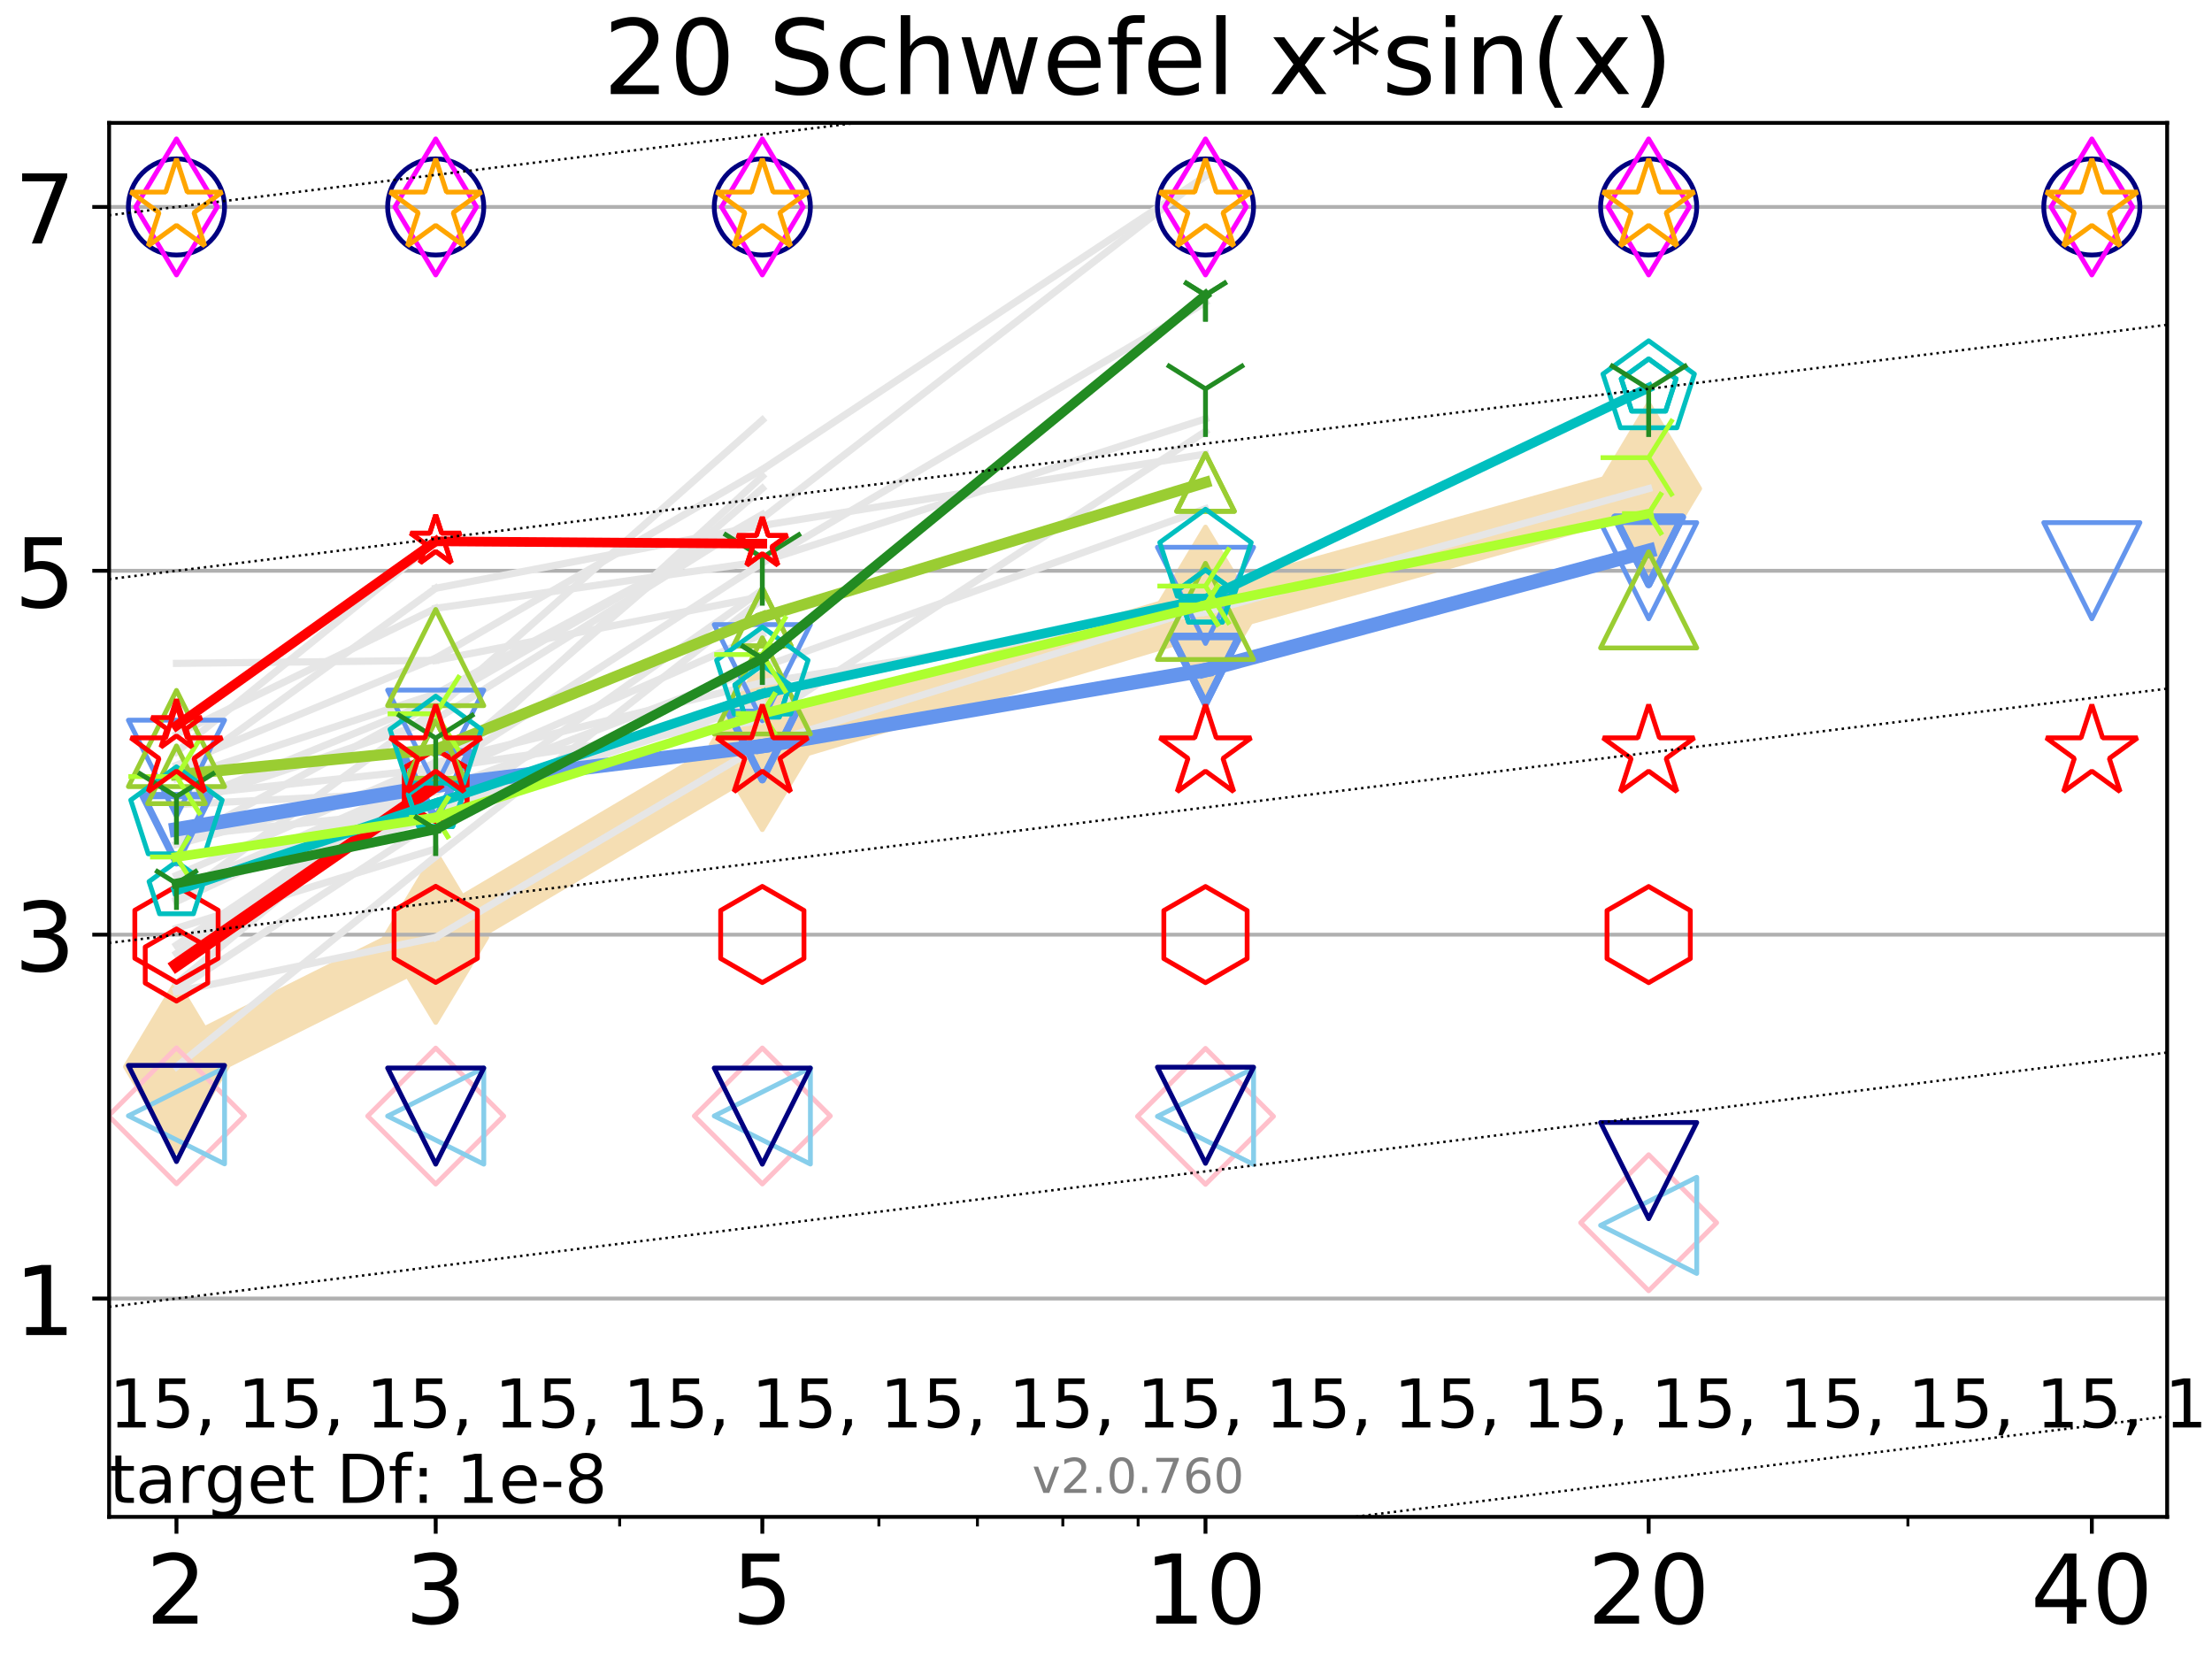<?xml version="1.0" encoding="utf-8" standalone="no"?>
<!DOCTYPE svg PUBLIC "-//W3C//DTD SVG 1.1//EN"
  "http://www.w3.org/Graphics/SVG/1.1/DTD/svg11.dtd">
<!-- Created with matplotlib (http://matplotlib.org/) -->
<svg height="345pt" version="1.1" viewBox="0 0 460 345" width="460pt" xmlns="http://www.w3.org/2000/svg" xmlns:xlink="http://www.w3.org/1999/xlink">
 <defs>
  <style type="text/css">
*{stroke-linecap:butt;stroke-linejoin:round;}
  </style>
 </defs>
 <g id="figure_1">
  <g id="patch_1">
   <path d="M 0 345.6 
L 460.8 345.6 
L 460.8 0 
L 0 0 
z
" style="fill:#ffffff;"/>
  </g>
  <g id="axes_1">
   <g id="patch_2">
    <path d="M 22.69 315.44 
L 450.672 315.44 
L 450.672 25.56 
L 22.69 25.56 
z
" style="fill:#ffffff;"/>
   </g>
   <g id="line2d_1">
    <path clip-path="url(#pcf0998b785)" d="M 36.699 221.832 
L 90.609 194.945 
L 158.529 154.849 
L 250.69 127.286 
L 342.851 101.611 
" style="fill:none;stroke:#f5deb3;stroke-linecap:square;stroke-width:10;"/>
    <defs>
     <path d="M -0 17.678 
L 10.607 0 
L 0 -17.678 
L -10.607 -0 
z
" id="mf3f743c078" style="stroke:#f5deb3;stroke-linejoin:miter;"/>
    </defs>
    <g clip-path="url(#pcf0998b785)">
     <use style="fill:#f5deb3;stroke:#f5deb3;stroke-linejoin:miter;" x="36.699" xlink:href="#mf3f743c078" y="221.832"/>
     <use style="fill:#f5deb3;stroke:#f5deb3;stroke-linejoin:miter;" x="90.609" xlink:href="#mf3f743c078" y="194.945"/>
     <use style="fill:#f5deb3;stroke:#f5deb3;stroke-linejoin:miter;" x="158.529" xlink:href="#mf3f743c078" y="154.849"/>
     <use style="fill:#f5deb3;stroke:#f5deb3;stroke-linejoin:miter;" x="250.69" xlink:href="#mf3f743c078" y="127.286"/>
     <use style="fill:#f5deb3;stroke:#f5deb3;stroke-linejoin:miter;" x="342.851" xlink:href="#mf3f743c078" y="101.611"/>
    </g>
   </g>
   <g id="matplotlib.axis_1">
    <g id="xtick_1">
     <g id="line2d_2">
      <defs>
       <path d="M 0 0 
L 0 3.5 
" id="m03f34358dc" style="stroke:#000000;stroke-width:0.8;"/>
      </defs>
      <g>
       <use style="stroke:#000000;stroke-width:0.8;" x="36.699" xlink:href="#m03f34358dc" y="315.44"/>
      </g>
     </g>
     <g id="text_1">
      <!-- 2 -->
      <defs>
       <path d="M 19.188 8.297 
L 53.609 8.297 
L 53.609 0 
L 7.328 0 
L 7.328 8.297 
Q 12.938 14.109 22.625 23.891 
Q 32.328 33.688 34.812 36.531 
Q 39.547 41.844 41.422 45.531 
Q 43.312 49.219 43.312 52.781 
Q 43.312 58.594 39.234 62.25 
Q 35.156 65.922 28.609 65.922 
Q 23.969 65.922 18.812 64.312 
Q 13.672 62.703 7.812 59.422 
L 7.812 69.391 
Q 13.766 71.781 18.938 73 
Q 24.125 74.219 28.422 74.219 
Q 39.75 74.219 46.484 68.547 
Q 53.219 62.891 53.219 53.422 
Q 53.219 48.922 51.531 44.891 
Q 49.859 40.875 45.406 35.406 
Q 44.188 33.984 37.641 27.219 
Q 31.109 20.453 19.188 8.297 
z
" id="DejaVuSans-32"/>
      </defs>
      <g transform="translate(30.336 337.637)scale(0.2 -0.2)">
       <use xlink:href="#DejaVuSans-32"/>
      </g>
     </g>
    </g>
    <g id="xtick_2">
     <g id="line2d_3">
      <g>
       <use style="stroke:#000000;stroke-width:0.8;" x="90.609" xlink:href="#m03f34358dc" y="315.44"/>
      </g>
     </g>
     <g id="text_2">
      <!-- 3 -->
      <defs>
       <path d="M 40.578 39.312 
Q 47.656 37.797 51.625 33 
Q 55.609 28.219 55.609 21.188 
Q 55.609 10.406 48.188 4.484 
Q 40.766 -1.422 27.094 -1.422 
Q 22.516 -1.422 17.656 -0.516 
Q 12.797 0.391 7.625 2.203 
L 7.625 11.719 
Q 11.719 9.328 16.594 8.109 
Q 21.484 6.891 26.812 6.891 
Q 36.078 6.891 40.938 10.547 
Q 45.797 14.203 45.797 21.188 
Q 45.797 27.641 41.281 31.266 
Q 36.766 34.906 28.719 34.906 
L 20.219 34.906 
L 20.219 43.016 
L 29.109 43.016 
Q 36.375 43.016 40.234 45.922 
Q 44.094 48.828 44.094 54.297 
Q 44.094 59.906 40.109 62.906 
Q 36.141 65.922 28.719 65.922 
Q 24.656 65.922 20.016 65.031 
Q 15.375 64.156 9.812 62.312 
L 9.812 71.094 
Q 15.438 72.656 20.344 73.438 
Q 25.25 74.219 29.594 74.219 
Q 40.828 74.219 47.359 69.109 
Q 53.906 64.016 53.906 55.328 
Q 53.906 49.266 50.438 45.094 
Q 46.969 40.922 40.578 39.312 
z
" id="DejaVuSans-33"/>
      </defs>
      <g transform="translate(84.247 337.637)scale(0.2 -0.2)">
       <use xlink:href="#DejaVuSans-33"/>
      </g>
     </g>
    </g>
    <g id="xtick_3">
     <g id="line2d_4">
      <g>
       <use style="stroke:#000000;stroke-width:0.8;" x="158.529" xlink:href="#m03f34358dc" y="315.44"/>
      </g>
     </g>
     <g id="text_3">
      <!-- 5 -->
      <defs>
       <path d="M 10.797 72.906 
L 49.516 72.906 
L 49.516 64.594 
L 19.828 64.594 
L 19.828 46.734 
Q 21.969 47.469 24.109 47.828 
Q 26.266 48.188 28.422 48.188 
Q 40.625 48.188 47.75 41.5 
Q 54.891 34.812 54.891 23.391 
Q 54.891 11.625 47.562 5.094 
Q 40.234 -1.422 26.906 -1.422 
Q 22.312 -1.422 17.547 -0.641 
Q 12.797 0.141 7.719 1.703 
L 7.719 11.625 
Q 12.109 9.234 16.797 8.062 
Q 21.484 6.891 26.703 6.891 
Q 35.156 6.891 40.078 11.328 
Q 45.016 15.766 45.016 23.391 
Q 45.016 31 40.078 35.438 
Q 35.156 39.891 26.703 39.891 
Q 22.75 39.891 18.812 39.016 
Q 14.891 38.141 10.797 36.281 
z
" id="DejaVuSans-35"/>
      </defs>
      <g transform="translate(152.166 337.637)scale(0.2 -0.2)">
       <use xlink:href="#DejaVuSans-35"/>
      </g>
     </g>
    </g>
    <g id="xtick_4">
     <g id="line2d_5">
      <g>
       <use style="stroke:#000000;stroke-width:0.8;" x="250.69" xlink:href="#m03f34358dc" y="315.44"/>
      </g>
     </g>
     <g id="text_4">
      <!-- 10 -->
      <defs>
       <path d="M 12.406 8.297 
L 28.516 8.297 
L 28.516 63.922 
L 10.984 60.406 
L 10.984 69.391 
L 28.422 72.906 
L 38.281 72.906 
L 38.281 8.297 
L 54.391 8.297 
L 54.391 0 
L 12.406 0 
z
" id="DejaVuSans-31"/>
       <path d="M 31.781 66.406 
Q 24.172 66.406 20.328 58.906 
Q 16.5 51.422 16.5 36.375 
Q 16.5 21.391 20.328 13.891 
Q 24.172 6.391 31.781 6.391 
Q 39.453 6.391 43.281 13.891 
Q 47.125 21.391 47.125 36.375 
Q 47.125 51.422 43.281 58.906 
Q 39.453 66.406 31.781 66.406 
z
M 31.781 74.219 
Q 44.047 74.219 50.516 64.516 
Q 56.984 54.828 56.984 36.375 
Q 56.984 17.969 50.516 8.266 
Q 44.047 -1.422 31.781 -1.422 
Q 19.531 -1.422 13.062 8.266 
Q 6.594 17.969 6.594 36.375 
Q 6.594 54.828 13.062 64.516 
Q 19.531 74.219 31.781 74.219 
z
" id="DejaVuSans-30"/>
      </defs>
      <g transform="translate(237.965 337.637)scale(0.2 -0.2)">
       <use xlink:href="#DejaVuSans-31"/>
       <use x="63.623" xlink:href="#DejaVuSans-30"/>
      </g>
     </g>
    </g>
    <g id="xtick_5">
     <g id="line2d_6">
      <g>
       <use style="stroke:#000000;stroke-width:0.8;" x="342.851" xlink:href="#m03f34358dc" y="315.44"/>
      </g>
     </g>
     <g id="text_5">
      <!-- 20 -->
      <g transform="translate(330.126 337.637)scale(0.2 -0.2)">
       <use xlink:href="#DejaVuSans-32"/>
       <use x="63.623" xlink:href="#DejaVuSans-30"/>
      </g>
     </g>
    </g>
    <g id="xtick_6">
     <g id="line2d_7">
      <g>
       <use style="stroke:#000000;stroke-width:0.8;" x="435.012" xlink:href="#m03f34358dc" y="315.44"/>
      </g>
     </g>
     <g id="text_6">
      <!-- 40 -->
      <defs>
       <path d="M 37.797 64.312 
L 12.891 25.391 
L 37.797 25.391 
z
M 35.203 72.906 
L 47.609 72.906 
L 47.609 25.391 
L 58.016 25.391 
L 58.016 17.188 
L 47.609 17.188 
L 47.609 0 
L 37.797 0 
L 37.797 17.188 
L 4.891 17.188 
L 4.891 26.703 
z
" id="DejaVuSans-34"/>
      </defs>
      <g transform="translate(422.287 337.637)scale(0.2 -0.2)">
       <use xlink:href="#DejaVuSans-34"/>
       <use x="63.623" xlink:href="#DejaVuSans-30"/>
      </g>
     </g>
    </g>
    <g id="xtick_7">
     <g id="line2d_8">
      <defs>
       <path d="M 0 0 
L 0 2 
" id="mb172f3f936" style="stroke:#000000;stroke-width:0.6;"/>
      </defs>
      <g>
       <use style="stroke:#000000;stroke-width:0.6;" x="36.699" xlink:href="#mb172f3f936" y="315.44"/>
      </g>
     </g>
    </g>
    <g id="xtick_8">
     <g id="line2d_9">
      <g>
       <use style="stroke:#000000;stroke-width:0.6;" x="90.609" xlink:href="#mb172f3f936" y="315.44"/>
      </g>
     </g>
    </g>
    <g id="xtick_9">
     <g id="line2d_10">
      <g>
       <use style="stroke:#000000;stroke-width:0.6;" x="128.86" xlink:href="#mb172f3f936" y="315.44"/>
      </g>
     </g>
    </g>
    <g id="xtick_10">
     <g id="line2d_11">
      <g>
       <use style="stroke:#000000;stroke-width:0.6;" x="158.529" xlink:href="#mb172f3f936" y="315.44"/>
      </g>
     </g>
    </g>
    <g id="xtick_11">
     <g id="line2d_12">
      <g>
       <use style="stroke:#000000;stroke-width:0.6;" x="182.77" xlink:href="#mb172f3f936" y="315.44"/>
      </g>
     </g>
    </g>
    <g id="xtick_12">
     <g id="line2d_13">
      <g>
       <use style="stroke:#000000;stroke-width:0.6;" x="203.266" xlink:href="#mb172f3f936" y="315.44"/>
      </g>
     </g>
    </g>
    <g id="xtick_13">
     <g id="line2d_14">
      <g>
       <use style="stroke:#000000;stroke-width:0.6;" x="221.021" xlink:href="#mb172f3f936" y="315.44"/>
      </g>
     </g>
    </g>
    <g id="xtick_14">
     <g id="line2d_15">
      <g>
       <use style="stroke:#000000;stroke-width:0.6;" x="236.681" xlink:href="#mb172f3f936" y="315.44"/>
      </g>
     </g>
    </g>
    <g id="xtick_15">
     <g id="line2d_16">
      <g>
       <use style="stroke:#000000;stroke-width:0.6;" x="342.851" xlink:href="#mb172f3f936" y="315.44"/>
      </g>
     </g>
    </g>
    <g id="xtick_16">
     <g id="line2d_17">
      <g>
       <use style="stroke:#000000;stroke-width:0.6;" x="396.761" xlink:href="#mb172f3f936" y="315.44"/>
      </g>
     </g>
    </g>
    <g id="xtick_17">
     <g id="line2d_18">
      <g>
       <use style="stroke:#000000;stroke-width:0.6;" x="435.012" xlink:href="#mb172f3f936" y="315.44"/>
      </g>
     </g>
    </g>
   </g>
   <g id="matplotlib.axis_2">
    <g id="ytick_1">
     <g id="line2d_19">
      <path clip-path="url(#pcf0998b785)" d="M 22.69 270.039 
L 450.672 270.039 
" style="fill:none;stroke:#b0b0b0;stroke-linecap:square;stroke-width:0.8;"/>
     </g>
     <g id="line2d_20">
      <defs>
       <path d="M 0 0 
L -3.5 0 
" id="m39dec0613f" style="stroke:#000000;stroke-width:0.8;"/>
      </defs>
      <g>
       <use style="stroke:#000000;stroke-width:0.8;" x="22.69" xlink:href="#m39dec0613f" y="270.039"/>
      </g>
     </g>
     <g id="text_7">
      <!-- 1 -->
      <g transform="translate(2.965 277.637)scale(0.2 -0.2)">
       <use xlink:href="#DejaVuSans-31"/>
      </g>
     </g>
    </g>
    <g id="ytick_2">
     <g id="line2d_21">
      <path clip-path="url(#pcf0998b785)" d="M 22.69 194.371 
L 450.672 194.371 
" style="fill:none;stroke:#b0b0b0;stroke-linecap:square;stroke-width:0.8;"/>
     </g>
     <g id="line2d_22">
      <g>
       <use style="stroke:#000000;stroke-width:0.8;" x="22.69" xlink:href="#m39dec0613f" y="194.371"/>
      </g>
     </g>
     <g id="text_8">
      <!-- 3 -->
      <g transform="translate(2.965 201.969)scale(0.2 -0.2)">
       <use xlink:href="#DejaVuSans-33"/>
      </g>
     </g>
    </g>
    <g id="ytick_3">
     <g id="line2d_23">
      <path clip-path="url(#pcf0998b785)" d="M 22.69 118.702 
L 450.672 118.702 
" style="fill:none;stroke:#b0b0b0;stroke-linecap:square;stroke-width:0.8;"/>
     </g>
     <g id="line2d_24">
      <g>
       <use style="stroke:#000000;stroke-width:0.8;" x="22.69" xlink:href="#m39dec0613f" y="118.702"/>
      </g>
     </g>
     <g id="text_9">
      <!-- 5 -->
      <g transform="translate(2.965 126.301)scale(0.2 -0.2)">
       <use xlink:href="#DejaVuSans-35"/>
      </g>
     </g>
    </g>
    <g id="ytick_4">
     <g id="line2d_25">
      <path clip-path="url(#pcf0998b785)" d="M 22.69 43.034 
L 450.672 43.034 
" style="fill:none;stroke:#b0b0b0;stroke-linecap:square;stroke-width:0.8;"/>
     </g>
     <g id="line2d_26">
      <g>
       <use style="stroke:#000000;stroke-width:0.8;" x="22.69" xlink:href="#m39dec0613f" y="43.034"/>
      </g>
     </g>
     <g id="text_10">
      <!-- 7 -->
      <defs>
       <path d="M 8.203 72.906 
L 55.078 72.906 
L 55.078 68.703 
L 28.609 0 
L 18.312 0 
L 43.219 64.594 
L 8.203 64.594 
z
" id="DejaVuSans-37"/>
      </defs>
      <g transform="translate(2.965 50.632)scale(0.2 -0.2)">
       <use xlink:href="#DejaVuSans-37"/>
      </g>
     </g>
    </g>
   </g>
   <g id="line2d_27">
    <path clip-path="url(#pcf0998b785)" d="M 36.699 165.54 
L 90.609 159.844 
" style="fill:none;stroke:#e6e6e6;stroke-linecap:square;stroke-width:1.5;"/>
   </g>
   <g id="line2d_28">
    <path clip-path="url(#pcf0998b785)" d="M 90.609 159.844 
L 158.529 149.778 
" style="fill:none;stroke:#e6e6e6;stroke-linecap:square;stroke-width:1.5;"/>
   </g>
   <g id="line2d_29">
    <path clip-path="url(#pcf0998b785)" d="M 158.529 149.778 
L 250.69 89.721 
" style="fill:none;stroke:#e6e6e6;stroke-linecap:square;stroke-width:1.5;"/>
   </g>
   <g id="line2d_30">
    <path clip-path="url(#pcf0998b785)" d="M 250.69 89.721 
" style="fill:none;stroke:#e6e6e6;stroke-linecap:square;stroke-width:1.5;"/>
   </g>
   <g id="line2d_31"/>
   <g id="line2d_32"/>
   <g id="line2d_33">
    <path clip-path="url(#pcf0998b785)" d="M 36.699 161.934 
L 90.609 144.291 
" style="fill:none;stroke:#e6e6e6;stroke-linecap:square;stroke-width:1.5;"/>
   </g>
   <g id="line2d_34">
    <path clip-path="url(#pcf0998b785)" d="M 90.609 144.291 
L 158.529 107.775 
" style="fill:none;stroke:#e6e6e6;stroke-linecap:square;stroke-width:1.5;"/>
   </g>
   <g id="line2d_35">
    <path clip-path="url(#pcf0998b785)" d="M 158.529 107.775 
L 250.69 36.477 
" style="fill:none;stroke:#e6e6e6;stroke-linecap:square;stroke-width:1.5;"/>
   </g>
   <g id="line2d_36">
    <path clip-path="url(#pcf0998b785)" d="M 250.69 36.477 
" style="fill:none;stroke:#e6e6e6;stroke-linecap:square;stroke-width:1.5;"/>
   </g>
   <g id="line2d_37"/>
   <g id="line2d_38"/>
   <g id="line2d_39"/>
   <g id="line2d_40"/>
   <g id="line2d_41">
    <path clip-path="url(#pcf0998b785)" d="M 36.699 205.852 
L 90.609 170.619 
" style="fill:none;stroke:#e6e6e6;stroke-linecap:square;stroke-width:1.5;"/>
   </g>
   <g id="line2d_42">
    <path clip-path="url(#pcf0998b785)" d="M 90.609 170.619 
L 158.529 122.713 
" style="fill:none;stroke:#e6e6e6;stroke-linecap:square;stroke-width:1.5;"/>
   </g>
   <g id="line2d_43">
    <path clip-path="url(#pcf0998b785)" d="M 158.529 122.713 
" style="fill:none;stroke:#e6e6e6;stroke-linecap:square;stroke-width:1.5;"/>
   </g>
   <g id="line2d_44"/>
   <g id="line2d_45"/>
   <g id="line2d_46">
    <path clip-path="url(#pcf0998b785)" d="M 36.699 182.046 
L 90.609 158.573 
" style="fill:none;stroke:#e6e6e6;stroke-linecap:square;stroke-width:1.5;"/>
   </g>
   <g id="line2d_47">
    <path clip-path="url(#pcf0998b785)" d="M 90.609 158.573 
L 158.529 141.952 
" style="fill:none;stroke:#e6e6e6;stroke-linecap:square;stroke-width:1.5;"/>
   </g>
   <g id="line2d_48">
    <path clip-path="url(#pcf0998b785)" d="M 158.529 141.952 
L 250.69 127.286 
" style="fill:none;stroke:#e6e6e6;stroke-linecap:square;stroke-width:1.5;"/>
   </g>
   <g id="line2d_49">
    <path clip-path="url(#pcf0998b785)" d="M 250.69 127.286 
L 342.851 101.611 
" style="fill:none;stroke:#e6e6e6;stroke-linecap:square;stroke-width:1.5;"/>
   </g>
   <g id="line2d_50">
    <path clip-path="url(#pcf0998b785)" d="M 342.851 101.611 
" style="fill:none;stroke:#e6e6e6;stroke-linecap:square;stroke-width:1.5;"/>
   </g>
   <g id="line2d_51"/>
   <g id="line2d_52"/>
   <g id="line2d_53">
    <path clip-path="url(#pcf0998b785)" d="M 36.699 186.337 
L 90.609 161.652 
" style="fill:none;stroke:#e6e6e6;stroke-linecap:square;stroke-width:1.5;"/>
   </g>
   <g id="line2d_54">
    <path clip-path="url(#pcf0998b785)" d="M 90.609 161.652 
L 158.529 131.867 
" style="fill:none;stroke:#e6e6e6;stroke-linecap:square;stroke-width:1.5;"/>
   </g>
   <g id="line2d_55">
    <path clip-path="url(#pcf0998b785)" d="M 158.529 131.867 
" style="fill:none;stroke:#e6e6e6;stroke-linecap:square;stroke-width:1.5;"/>
   </g>
   <g id="line2d_56"/>
   <g id="line2d_57"/>
   <g id="line2d_58">
    <path clip-path="url(#pcf0998b785)" d="M 36.699 97.443 
" style="fill:none;stroke:#e6e6e6;stroke-linecap:square;stroke-width:1.5;"/>
   </g>
   <g id="line2d_59"/>
   <g id="line2d_60"/>
   <g id="line2d_61">
    <path clip-path="url(#pcf0998b785)" d="M 36.699 159.145 
L 90.609 136.865 
" style="fill:none;stroke:#e6e6e6;stroke-linecap:square;stroke-width:1.5;"/>
   </g>
   <g id="line2d_62">
    <path clip-path="url(#pcf0998b785)" d="M 90.609 136.865 
L 158.529 97.636 
" style="fill:none;stroke:#e6e6e6;stroke-linecap:square;stroke-width:1.5;"/>
   </g>
   <g id="line2d_63">
    <path clip-path="url(#pcf0998b785)" d="M 158.529 97.636 
L 250.69 36.652 
" style="fill:none;stroke:#e6e6e6;stroke-linecap:square;stroke-width:1.5;"/>
   </g>
   <g id="line2d_64">
    <path clip-path="url(#pcf0998b785)" d="M 250.69 36.652 
" style="fill:none;stroke:#e6e6e6;stroke-linecap:square;stroke-width:1.5;"/>
   </g>
   <g id="line2d_65"/>
   <g id="line2d_66"/>
   <g id="line2d_67">
    <path clip-path="url(#pcf0998b785)" d="M 36.699 184.96 
L 90.609 170.067 
" style="fill:none;stroke:#e6e6e6;stroke-linecap:square;stroke-width:1.5;"/>
   </g>
   <g id="line2d_68">
    <path clip-path="url(#pcf0998b785)" d="M 90.609 170.067 
" style="fill:none;stroke:#e6e6e6;stroke-linecap:square;stroke-width:1.5;"/>
   </g>
   <g id="line2d_69"/>
   <g id="line2d_70"/>
   <g id="line2d_71">
    <path clip-path="url(#pcf0998b785)" d="M 36.699 196.529 
L 90.609 160.276 
" style="fill:none;stroke:#e6e6e6;stroke-linecap:square;stroke-width:1.5;"/>
   </g>
   <g id="line2d_72">
    <path clip-path="url(#pcf0998b785)" d="M 90.609 160.276 
" style="fill:none;stroke:#e6e6e6;stroke-linecap:square;stroke-width:1.5;"/>
   </g>
   <g id="line2d_73"/>
   <g id="line2d_74"/>
   <g id="line2d_75">
    <path clip-path="url(#pcf0998b785)" d="M 36.699 167.316 
L 90.609 164.603 
" style="fill:none;stroke:#e6e6e6;stroke-linecap:square;stroke-width:1.5;"/>
   </g>
   <g id="line2d_76">
    <path clip-path="url(#pcf0998b785)" d="M 90.609 164.603 
L 158.529 138.718 
" style="fill:none;stroke:#e6e6e6;stroke-linecap:square;stroke-width:1.5;"/>
   </g>
   <g id="line2d_77">
    <path clip-path="url(#pcf0998b785)" d="M 158.529 138.718 
L 250.69 105.801 
" style="fill:none;stroke:#e6e6e6;stroke-linecap:square;stroke-width:1.5;"/>
   </g>
   <g id="line2d_78">
    <path clip-path="url(#pcf0998b785)" d="M 250.69 105.801 
" style="fill:none;stroke:#e6e6e6;stroke-linecap:square;stroke-width:1.5;"/>
   </g>
   <g id="line2d_79"/>
   <g id="line2d_80"/>
   <g id="line2d_81">
    <path clip-path="url(#pcf0998b785)" d="M 36.699 187.475 
L 90.609 162.499 
" style="fill:none;stroke:#e6e6e6;stroke-linecap:square;stroke-width:1.5;"/>
   </g>
   <g id="line2d_82">
    <path clip-path="url(#pcf0998b785)" d="M 90.609 162.499 
" style="fill:none;stroke:#e6e6e6;stroke-linecap:square;stroke-width:1.5;"/>
   </g>
   <g id="line2d_83"/>
   <g id="line2d_84"/>
   <g id="line2d_85">
    <path clip-path="url(#pcf0998b785)" d="M 36.699 186.975 
L 90.609 147.567 
" style="fill:none;stroke:#e6e6e6;stroke-linecap:square;stroke-width:1.5;"/>
   </g>
   <g id="line2d_86">
    <path clip-path="url(#pcf0998b785)" d="M 90.609 147.567 
L 158.529 87.368 
" style="fill:none;stroke:#e6e6e6;stroke-linecap:square;stroke-width:1.5;"/>
   </g>
   <g id="line2d_87">
    <path clip-path="url(#pcf0998b785)" d="M 158.529 87.368 
" style="fill:none;stroke:#e6e6e6;stroke-linecap:square;stroke-width:1.5;"/>
   </g>
   <g id="line2d_88"/>
   <g id="line2d_89"/>
   <g id="line2d_90">
    <path clip-path="url(#pcf0998b785)" d="M 36.699 137.954 
L 90.609 137.327 
" style="fill:none;stroke:#e6e6e6;stroke-linecap:square;stroke-width:1.5;"/>
   </g>
   <g id="line2d_91">
    <path clip-path="url(#pcf0998b785)" d="M 90.609 137.327 
L 158.529 124.05 
" style="fill:none;stroke:#e6e6e6;stroke-linecap:square;stroke-width:1.5;"/>
   </g>
   <g id="line2d_92">
    <path clip-path="url(#pcf0998b785)" d="M 158.529 124.05 
" style="fill:none;stroke:#e6e6e6;stroke-linecap:square;stroke-width:1.5;"/>
   </g>
   <g id="line2d_93"/>
   <g id="line2d_94"/>
   <g id="line2d_95">
    <path clip-path="url(#pcf0998b785)" d="M 36.699 193.812 
" style="fill:none;stroke:#e6e6e6;stroke-linecap:square;stroke-width:1.5;"/>
   </g>
   <g id="line2d_96"/>
   <g id="line2d_97"/>
   <g id="line2d_98">
    <path clip-path="url(#pcf0998b785)" d="M 36.699 173.96 
L 90.609 168.25 
" style="fill:none;stroke:#e6e6e6;stroke-linecap:square;stroke-width:1.5;"/>
   </g>
   <g id="line2d_99">
    <path clip-path="url(#pcf0998b785)" d="M 90.609 168.25 
L 158.529 146.25 
" style="fill:none;stroke:#e6e6e6;stroke-linecap:square;stroke-width:1.5;"/>
   </g>
   <g id="line2d_100">
    <path clip-path="url(#pcf0998b785)" d="M 158.529 146.25 
" style="fill:none;stroke:#e6e6e6;stroke-linecap:square;stroke-width:1.5;"/>
   </g>
   <g id="line2d_101"/>
   <g id="line2d_102"/>
   <g id="line2d_103"/>
   <g id="line2d_104"/>
   <g id="line2d_105">
    <path clip-path="url(#pcf0998b785)" d="M 36.699 156.399 
L 90.609 112.677 
" style="fill:none;stroke:#e6e6e6;stroke-linecap:square;stroke-width:1.5;"/>
   </g>
   <g id="line2d_106">
    <path clip-path="url(#pcf0998b785)" d="M 90.609 112.677 
L 158.529 112.745 
" style="fill:none;stroke:#e6e6e6;stroke-linecap:square;stroke-width:1.5;"/>
   </g>
   <g id="line2d_107">
    <path clip-path="url(#pcf0998b785)" d="M 158.529 112.745 
" style="fill:none;stroke:#e6e6e6;stroke-linecap:square;stroke-width:1.5;"/>
   </g>
   <g id="line2d_108"/>
   <g id="line2d_109"/>
   <g id="line2d_110">
    <path clip-path="url(#pcf0998b785)" d="M 36.699 206.235 
L 90.609 194.947 
" style="fill:none;stroke:#e6e6e6;stroke-linecap:square;stroke-width:1.5;"/>
   </g>
   <g id="line2d_111">
    <path clip-path="url(#pcf0998b785)" d="M 90.609 194.947 
L 158.529 154.849 
" style="fill:none;stroke:#e6e6e6;stroke-linecap:square;stroke-width:1.5;"/>
   </g>
   <g id="line2d_112">
    <path clip-path="url(#pcf0998b785)" d="M 158.529 154.849 
L 250.69 126.248 
" style="fill:none;stroke:#e6e6e6;stroke-linecap:square;stroke-width:1.5;"/>
   </g>
   <g id="line2d_113">
    <path clip-path="url(#pcf0998b785)" d="M 250.69 126.248 
" style="fill:none;stroke:#e6e6e6;stroke-linecap:square;stroke-width:1.5;"/>
   </g>
   <g id="line2d_114"/>
   <g id="line2d_115"/>
   <g id="line2d_116">
    <path clip-path="url(#pcf0998b785)" d="M 36.699 221.832 
L 90.609 178.089 
" style="fill:none;stroke:#e6e6e6;stroke-linecap:square;stroke-width:1.5;"/>
   </g>
   <g id="line2d_117">
    <path clip-path="url(#pcf0998b785)" d="M 90.609 178.089 
L 158.529 124.634 
" style="fill:none;stroke:#e6e6e6;stroke-linecap:square;stroke-width:1.5;"/>
   </g>
   <g id="line2d_118">
    <path clip-path="url(#pcf0998b785)" d="M 158.529 124.634 
" style="fill:none;stroke:#e6e6e6;stroke-linecap:square;stroke-width:1.5;"/>
   </g>
   <g id="line2d_119"/>
   <g id="line2d_120"/>
   <g id="line2d_121">
    <path clip-path="url(#pcf0998b785)" d="M 36.699 204.499 
L 90.609 160.04 
" style="fill:none;stroke:#e6e6e6;stroke-linecap:square;stroke-width:1.5;"/>
   </g>
   <g id="line2d_122">
    <path clip-path="url(#pcf0998b785)" d="M 90.609 160.04 
L 158.529 101.564 
" style="fill:none;stroke:#e6e6e6;stroke-linecap:square;stroke-width:1.5;"/>
   </g>
   <g id="line2d_123">
    <path clip-path="url(#pcf0998b785)" d="M 158.529 101.564 
" style="fill:none;stroke:#e6e6e6;stroke-linecap:square;stroke-width:1.5;"/>
   </g>
   <g id="line2d_124"/>
   <g id="line2d_125"/>
   <g id="line2d_126">
    <path clip-path="url(#pcf0998b785)" d="M 36.699 167.55 
L 90.609 145.642 
" style="fill:none;stroke:#e6e6e6;stroke-linecap:square;stroke-width:1.5;"/>
   </g>
   <g id="line2d_127">
    <path clip-path="url(#pcf0998b785)" d="M 90.609 145.642 
" style="fill:none;stroke:#e6e6e6;stroke-linecap:square;stroke-width:1.5;"/>
   </g>
   <g id="line2d_128"/>
   <g id="line2d_129"/>
   <g id="line2d_130">
    <path clip-path="url(#pcf0998b785)" d="M 36.699 193.029 
L 90.609 176.536 
" style="fill:none;stroke:#e6e6e6;stroke-linecap:square;stroke-width:1.5;"/>
   </g>
   <g id="line2d_131">
    <path clip-path="url(#pcf0998b785)" d="M 90.609 176.536 
" style="fill:none;stroke:#e6e6e6;stroke-linecap:square;stroke-width:1.5;"/>
   </g>
   <g id="line2d_132"/>
   <g id="line2d_133"/>
   <g id="line2d_134">
    <path clip-path="url(#pcf0998b785)" d="M 36.699 185.245 
L 90.609 161.59 
" style="fill:none;stroke:#e6e6e6;stroke-linecap:square;stroke-width:1.5;"/>
   </g>
   <g id="line2d_135">
    <path clip-path="url(#pcf0998b785)" d="M 90.609 161.59 
L 158.529 99.041 
" style="fill:none;stroke:#e6e6e6;stroke-linecap:square;stroke-width:1.5;"/>
   </g>
   <g id="line2d_136">
    <path clip-path="url(#pcf0998b785)" d="M 158.529 99.041 
" style="fill:none;stroke:#e6e6e6;stroke-linecap:square;stroke-width:1.5;"/>
   </g>
   <g id="line2d_137"/>
   <g id="line2d_138"/>
   <g id="line2d_139">
    <path clip-path="url(#pcf0998b785)" d="M 36.699 152.717 
L 90.609 126.499 
" style="fill:none;stroke:#e6e6e6;stroke-linecap:square;stroke-width:1.5;"/>
   </g>
   <g id="line2d_140">
    <path clip-path="url(#pcf0998b785)" d="M 90.609 126.499 
L 158.529 116.758 
" style="fill:none;stroke:#e6e6e6;stroke-linecap:square;stroke-width:1.5;"/>
   </g>
   <g id="line2d_141">
    <path clip-path="url(#pcf0998b785)" d="M 158.529 116.758 
L 250.69 87.1 
" style="fill:none;stroke:#e6e6e6;stroke-linecap:square;stroke-width:1.5;"/>
   </g>
   <g id="line2d_142">
    <path clip-path="url(#pcf0998b785)" d="M 250.69 87.1 
" style="fill:none;stroke:#e6e6e6;stroke-linecap:square;stroke-width:1.5;"/>
   </g>
   <g id="line2d_143"/>
   <g id="line2d_144"/>
   <g id="line2d_145">
    <path clip-path="url(#pcf0998b785)" d="M 36.699 161.351 
L 90.609 122.332 
" style="fill:none;stroke:#e6e6e6;stroke-linecap:square;stroke-width:1.5;"/>
   </g>
   <g id="line2d_146">
    <path clip-path="url(#pcf0998b785)" d="M 90.609 122.332 
L 158.529 109.28 
" style="fill:none;stroke:#e6e6e6;stroke-linecap:square;stroke-width:1.5;"/>
   </g>
   <g id="line2d_147">
    <path clip-path="url(#pcf0998b785)" d="M 158.529 109.28 
L 250.69 94.427 
" style="fill:none;stroke:#e6e6e6;stroke-linecap:square;stroke-width:1.5;"/>
   </g>
   <g id="line2d_148">
    <path clip-path="url(#pcf0998b785)" d="M 250.69 94.427 
" style="fill:none;stroke:#e6e6e6;stroke-linecap:square;stroke-width:1.5;"/>
   </g>
   <g id="line2d_149"/>
   <g id="line2d_150"/>
   <g id="line2d_151">
    <path clip-path="url(#pcf0998b785)" d="M 36.699 175.476 
L 90.609 146.137 
" style="fill:none;stroke:#e6e6e6;stroke-linecap:square;stroke-width:1.5;"/>
   </g>
   <g id="line2d_152">
    <path clip-path="url(#pcf0998b785)" d="M 90.609 146.137 
L 158.529 106.982 
" style="fill:none;stroke:#e6e6e6;stroke-linecap:square;stroke-width:1.5;"/>
   </g>
   <g id="line2d_153">
    <path clip-path="url(#pcf0998b785)" d="M 158.529 106.982 
" style="fill:none;stroke:#e6e6e6;stroke-linecap:square;stroke-width:1.5;"/>
   </g>
   <g id="line2d_154"/>
   <g id="line2d_155"/>
   <g id="line2d_156"/>
   <g id="line2d_157"/>
   <g id="line2d_158">
    <path clip-path="url(#pcf0998b785)" d="M 36.699 198.278 
L 90.609 160.955 
" style="fill:none;stroke:#e6e6e6;stroke-linecap:square;stroke-width:1.5;"/>
   </g>
   <g id="line2d_159">
    <path clip-path="url(#pcf0998b785)" d="M 90.609 160.955 
" style="fill:none;stroke:#e6e6e6;stroke-linecap:square;stroke-width:1.5;"/>
   </g>
   <g id="line2d_160"/>
   <g id="line2d_161"/>
   <g id="line2d_162">
    <path clip-path="url(#pcf0998b785)" d="M 36.699 175.629 
L 90.609 160.868 
" style="fill:none;stroke:#e6e6e6;stroke-linecap:square;stroke-width:1.5;"/>
   </g>
   <g id="line2d_163">
    <path clip-path="url(#pcf0998b785)" d="M 90.609 160.868 
L 158.529 117.037 
" style="fill:none;stroke:#e6e6e6;stroke-linecap:square;stroke-width:1.5;"/>
   </g>
   <g id="line2d_164">
    <path clip-path="url(#pcf0998b785)" d="M 158.529 117.037 
L 250.69 62.883 
" style="fill:none;stroke:#e6e6e6;stroke-linecap:square;stroke-width:1.5;"/>
   </g>
   <g id="line2d_165">
    <path clip-path="url(#pcf0998b785)" d="M 250.69 62.883 
" style="fill:none;stroke:#e6e6e6;stroke-linecap:square;stroke-width:1.5;"/>
   </g>
   <g id="line2d_166"/>
   <g id="line2d_167"/>
   <g id="line2d_168">
    <path clip-path="url(#pcf0998b785)" d="M 36.699 167.747 
L 90.609 149.628 
" style="fill:none;stroke:#e6e6e6;stroke-linecap:square;stroke-width:1.5;"/>
   </g>
   <g id="line2d_169">
    <path clip-path="url(#pcf0998b785)" d="M 90.609 149.628 
L 158.529 107.293 
" style="fill:none;stroke:#e6e6e6;stroke-linecap:square;stroke-width:1.5;"/>
   </g>
   <g id="line2d_170">
    <path clip-path="url(#pcf0998b785)" d="M 158.529 107.293 
" style="fill:none;stroke:#e6e6e6;stroke-linecap:square;stroke-width:1.5;"/>
   </g>
   <g id="line2d_171"/>
   <g id="line2d_172"/>
   <g id="line2d_173"/>
   <g id="line2d_174">
    <defs>
     <path d="M 0 10 
C 2.652 10 5.196 8.946 7.071 7.071 
C 8.946 5.196 10 2.652 10 0 
C 10 -2.652 8.946 -5.196 7.071 -7.071 
C 5.196 -8.946 2.652 -10 0 -10 
C -2.652 -10 -5.196 -8.946 -7.071 -7.071 
C -8.946 -5.196 -10 -2.652 -10 0 
C -10 2.652 -8.946 5.196 -7.071 7.071 
C -5.196 8.946 -2.652 10 0 10 
z
" id="mafe1c06f6f" style="stroke:#000080;"/>
    </defs>
    <g clip-path="url(#pcf0998b785)">
     <use style="fill:none;stroke:#000080;" x="36.699" xlink:href="#mafe1c06f6f" y="43.034"/>
     <use style="fill:none;stroke:#000080;" x="90.609" xlink:href="#mafe1c06f6f" y="43.034"/>
     <use style="fill:none;stroke:#000080;" x="158.529" xlink:href="#mafe1c06f6f" y="43.034"/>
     <use style="fill:none;stroke:#000080;" x="250.69" xlink:href="#mafe1c06f6f" y="43.034"/>
     <use style="fill:none;stroke:#000080;" x="342.851" xlink:href="#mafe1c06f6f" y="43.034"/>
     <use style="fill:none;stroke:#000080;" x="435.012" xlink:href="#mafe1c06f6f" y="43.034"/>
    </g>
   </g>
   <g id="line2d_175"/>
   <g id="line2d_176">
    <defs>
     <path d="M -0 14.142 
L 8.485 0 
L -0 -14.142 
L -8.485 -0 
z
" id="m700e0c25de" style="stroke:#ff00ff;stroke-linejoin:miter;"/>
    </defs>
    <g clip-path="url(#pcf0998b785)">
     <use style="fill:none;stroke:#ff00ff;stroke-linejoin:miter;" x="36.699" xlink:href="#m700e0c25de" y="43.034"/>
     <use style="fill:none;stroke:#ff00ff;stroke-linejoin:miter;" x="90.609" xlink:href="#m700e0c25de" y="43.034"/>
     <use style="fill:none;stroke:#ff00ff;stroke-linejoin:miter;" x="158.529" xlink:href="#m700e0c25de" y="43.034"/>
     <use style="fill:none;stroke:#ff00ff;stroke-linejoin:miter;" x="250.69" xlink:href="#m700e0c25de" y="43.034"/>
     <use style="fill:none;stroke:#ff00ff;stroke-linejoin:miter;" x="342.851" xlink:href="#m700e0c25de" y="43.034"/>
     <use style="fill:none;stroke:#ff00ff;stroke-linejoin:miter;" x="435.012" xlink:href="#m700e0c25de" y="43.034"/>
    </g>
   </g>
   <g id="line2d_177"/>
   <g id="line2d_178">
    <defs>
     <path d="M 0 -10 
L -2.245 -3.09 
L -9.511 -3.09 
L -3.633 1.18 
L -5.878 8.09 
L -0 3.82 
L 5.878 8.09 
L 3.633 1.18 
L 9.511 -3.09 
L 2.245 -3.09 
z
" id="m8a2c1fef93" style="stroke:#ffa500;stroke-linejoin:bevel;"/>
    </defs>
    <g clip-path="url(#pcf0998b785)">
     <use style="fill:none;stroke:#ffa500;stroke-linejoin:bevel;" x="36.699" xlink:href="#m8a2c1fef93" y="43.034"/>
     <use style="fill:none;stroke:#ffa500;stroke-linejoin:bevel;" x="90.609" xlink:href="#m8a2c1fef93" y="43.034"/>
     <use style="fill:none;stroke:#ffa500;stroke-linejoin:bevel;" x="158.529" xlink:href="#m8a2c1fef93" y="43.034"/>
     <use style="fill:none;stroke:#ffa500;stroke-linejoin:bevel;" x="250.69" xlink:href="#m8a2c1fef93" y="43.034"/>
     <use style="fill:none;stroke:#ffa500;stroke-linejoin:bevel;" x="342.851" xlink:href="#m8a2c1fef93" y="43.034"/>
     <use style="fill:none;stroke:#ffa500;stroke-linejoin:bevel;" x="435.012" xlink:href="#m8a2c1fef93" y="43.034"/>
    </g>
   </g>
   <g id="line2d_179">
    <path clip-path="url(#pcf0998b785)" d="M 36.699 172.456 
L 90.609 163.38 
" style="fill:none;stroke:#6495ed;stroke-linecap:square;stroke-width:3;"/>
    <defs>
     <path d="M -0 7 
L 7 -7 
L -7 -7 
z
" id="m81e4eb70af" style="stroke:#6495ed;stroke-linejoin:miter;stroke-width:1.5;"/>
    </defs>
    <g clip-path="url(#pcf0998b785)">
     <use style="fill:none;stroke:#6495ed;stroke-linejoin:miter;stroke-width:1.5;" x="36.699" xlink:href="#m81e4eb70af" y="172.456"/>
     <use style="fill:none;stroke:#6495ed;stroke-linejoin:miter;stroke-width:1.5;" x="90.609" xlink:href="#m81e4eb70af" y="163.38"/>
    </g>
   </g>
   <g id="line2d_180">
    <path clip-path="url(#pcf0998b785)" d="M 90.609 163.38 
L 158.529 155.145 
" style="fill:none;stroke:#6495ed;stroke-linecap:square;stroke-width:3;"/>
    <g clip-path="url(#pcf0998b785)">
     <use style="fill:none;stroke:#6495ed;stroke-linejoin:miter;stroke-width:1.5;" x="90.609" xlink:href="#m81e4eb70af" y="163.38"/>
     <use style="fill:none;stroke:#6495ed;stroke-linejoin:miter;stroke-width:1.5;" x="158.529" xlink:href="#m81e4eb70af" y="155.145"/>
    </g>
   </g>
   <g id="line2d_181">
    <path clip-path="url(#pcf0998b785)" d="M 158.529 155.145 
L 250.69 139.35 
" style="fill:none;stroke:#6495ed;stroke-linecap:square;stroke-width:3;"/>
    <g clip-path="url(#pcf0998b785)">
     <use style="fill:none;stroke:#6495ed;stroke-linejoin:miter;stroke-width:1.5;" x="158.529" xlink:href="#m81e4eb70af" y="155.145"/>
     <use style="fill:none;stroke:#6495ed;stroke-linejoin:miter;stroke-width:1.5;" x="250.69" xlink:href="#m81e4eb70af" y="139.35"/>
    </g>
   </g>
   <g id="line2d_182">
    <path clip-path="url(#pcf0998b785)" d="M 250.69 139.35 
L 342.851 114.555 
" style="fill:none;stroke:#6495ed;stroke-linecap:square;stroke-width:3;"/>
    <g clip-path="url(#pcf0998b785)">
     <use style="fill:none;stroke:#6495ed;stroke-linejoin:miter;stroke-width:1.5;" x="250.69" xlink:href="#m81e4eb70af" y="139.35"/>
     <use style="fill:none;stroke:#6495ed;stroke-linejoin:miter;stroke-width:1.5;" x="342.851" xlink:href="#m81e4eb70af" y="114.555"/>
    </g>
   </g>
   <g id="line2d_183">
    <path clip-path="url(#pcf0998b785)" d="M 342.851 114.555 
" style="fill:none;stroke:#6495ed;stroke-linecap:square;stroke-width:3;"/>
    <g clip-path="url(#pcf0998b785)">
     <use style="fill:none;stroke:#6495ed;stroke-linejoin:miter;stroke-width:1.5;" x="342.851" xlink:href="#m81e4eb70af" y="114.555"/>
    </g>
   </g>
   <g id="line2d_184"/>
   <g id="line2d_185">
    <defs>
     <path d="M -0 10 
L 10 -10 
L -10 -10 
z
" id="m1deca589a9" style="stroke:#6495ed;stroke-linejoin:miter;"/>
    </defs>
    <g clip-path="url(#pcf0998b785)">
     <use style="fill:none;stroke:#6495ed;stroke-linejoin:miter;" x="36.699" xlink:href="#m1deca589a9" y="159.766"/>
     <use style="fill:none;stroke:#6495ed;stroke-linejoin:miter;" x="90.609" xlink:href="#m1deca589a9" y="153.508"/>
     <use style="fill:none;stroke:#6495ed;stroke-linejoin:miter;" x="158.529" xlink:href="#m1deca589a9" y="139.893"/>
     <use style="fill:none;stroke:#6495ed;stroke-linejoin:miter;" x="250.69" xlink:href="#m1deca589a9" y="123.806"/>
     <use style="fill:none;stroke:#6495ed;stroke-linejoin:miter;" x="342.851" xlink:href="#m1deca589a9" y="118.682"/>
     <use style="fill:none;stroke:#6495ed;stroke-linejoin:miter;" x="435.012" xlink:href="#m1deca589a9" y="118.68"/>
    </g>
   </g>
   <g id="line2d_186">
    <path clip-path="url(#pcf0998b785)" d="M 36.699 200.682 
L 90.609 163.374 
" style="fill:none;stroke:#ff0000;stroke-linecap:square;stroke-width:2.667;"/>
    <defs>
     <path d="M 0 -7.5 
L -6.495 -3.75 
L -6.495 3.75 
L -0 7.5 
L 6.495 3.75 
L 6.495 -3.75 
z
" id="m9296739970" style="stroke:#ff0000;stroke-linejoin:miter;"/>
    </defs>
    <g clip-path="url(#pcf0998b785)">
     <use style="fill:none;stroke:#ff0000;stroke-linejoin:miter;" x="36.699" xlink:href="#m9296739970" y="200.682"/>
     <use style="fill:none;stroke:#ff0000;stroke-linejoin:miter;" x="90.609" xlink:href="#m9296739970" y="163.374"/>
    </g>
   </g>
   <g id="line2d_187">
    <path clip-path="url(#pcf0998b785)" d="M 90.609 163.374 
" style="fill:none;stroke:#ff0000;stroke-linecap:square;stroke-width:2.667;"/>
    <g clip-path="url(#pcf0998b785)">
     <use style="fill:none;stroke:#ff0000;stroke-linejoin:miter;" x="90.609" xlink:href="#m9296739970" y="163.374"/>
    </g>
   </g>
   <g id="line2d_188"/>
   <g id="line2d_189">
    <defs>
     <path d="M 0 -10 
L -8.66 -5 
L -8.66 5 
L -0 10 
L 8.66 5 
L 8.66 -5 
z
" id="m29e1109f8f" style="stroke:#ff0000;stroke-linejoin:miter;"/>
    </defs>
    <g clip-path="url(#pcf0998b785)">
     <use style="fill:none;stroke:#ff0000;stroke-linejoin:miter;" x="36.699" xlink:href="#m29e1109f8f" y="194.289"/>
     <use style="fill:none;stroke:#ff0000;stroke-linejoin:miter;" x="90.609" xlink:href="#m29e1109f8f" y="194.305"/>
     <use style="fill:none;stroke:#ff0000;stroke-linejoin:miter;" x="158.529" xlink:href="#m29e1109f8f" y="194.331"/>
     <use style="fill:none;stroke:#ff0000;stroke-linejoin:miter;" x="250.69" xlink:href="#m29e1109f8f" y="194.352"/>
     <use style="fill:none;stroke:#ff0000;stroke-linejoin:miter;" x="342.851" xlink:href="#m29e1109f8f" y="194.354"/>
    </g>
   </g>
   <g id="line2d_190">
    <path clip-path="url(#pcf0998b785)" d="M 36.699 161.122 
L 90.609 155.852 
" style="fill:none;stroke:#9acd32;stroke-linecap:square;stroke-width:2.333;"/>
    <defs>
     <path d="M 0 -6 
L -6 6 
L 6 6 
z
" id="m7ec4142f7c" style="stroke:#9acd32;stroke-linejoin:miter;"/>
    </defs>
    <g clip-path="url(#pcf0998b785)">
     <use style="fill:none;stroke:#9acd32;stroke-linejoin:miter;" x="36.699" xlink:href="#m7ec4142f7c" y="161.122"/>
     <use style="fill:none;stroke:#9acd32;stroke-linejoin:miter;" x="90.609" xlink:href="#m7ec4142f7c" y="155.852"/>
    </g>
   </g>
   <g id="line2d_191">
    <path clip-path="url(#pcf0998b785)" d="M 90.609 155.852 
L 158.529 128.328 
" style="fill:none;stroke:#9acd32;stroke-linecap:square;stroke-width:2.333;"/>
    <g clip-path="url(#pcf0998b785)">
     <use style="fill:none;stroke:#9acd32;stroke-linejoin:miter;" x="90.609" xlink:href="#m7ec4142f7c" y="155.852"/>
     <use style="fill:none;stroke:#9acd32;stroke-linejoin:miter;" x="158.529" xlink:href="#m7ec4142f7c" y="128.328"/>
    </g>
   </g>
   <g id="line2d_192">
    <path clip-path="url(#pcf0998b785)" d="M 158.529 128.328 
L 250.69 100.327 
" style="fill:none;stroke:#9acd32;stroke-linecap:square;stroke-width:2.333;"/>
    <g clip-path="url(#pcf0998b785)">
     <use style="fill:none;stroke:#9acd32;stroke-linejoin:miter;" x="158.529" xlink:href="#m7ec4142f7c" y="128.328"/>
     <use style="fill:none;stroke:#9acd32;stroke-linejoin:miter;" x="250.69" xlink:href="#m7ec4142f7c" y="100.327"/>
    </g>
   </g>
   <g id="line2d_193">
    <path clip-path="url(#pcf0998b785)" d="M 250.69 100.327 
" style="fill:none;stroke:#9acd32;stroke-linecap:square;stroke-width:2.333;"/>
    <g clip-path="url(#pcf0998b785)">
     <use style="fill:none;stroke:#9acd32;stroke-linejoin:miter;" x="250.69" xlink:href="#m7ec4142f7c" y="100.327"/>
    </g>
   </g>
   <g id="line2d_194"/>
   <g id="line2d_195">
    <defs>
     <path d="M 0 -10 
L -10 10 
L 10 10 
z
" id="m2c7c11ac3e" style="stroke:#9acd32;stroke-linejoin:miter;"/>
    </defs>
    <g clip-path="url(#pcf0998b785)">
     <use style="fill:none;stroke:#9acd32;stroke-linejoin:miter;" x="36.699" xlink:href="#m2c7c11ac3e" y="153.575"/>
     <use style="fill:none;stroke:#9acd32;stroke-linejoin:miter;" x="90.609" xlink:href="#m2c7c11ac3e" y="136.745"/>
     <use style="fill:none;stroke:#9acd32;stroke-linejoin:miter;" x="158.529" xlink:href="#m2c7c11ac3e" y="142.642"/>
     <use style="fill:none;stroke:#9acd32;stroke-linejoin:miter;" x="250.69" xlink:href="#m2c7c11ac3e" y="127.15"/>
     <use style="fill:none;stroke:#9acd32;stroke-linejoin:miter;" x="342.851" xlink:href="#m2c7c11ac3e" y="124.742"/>
    </g>
   </g>
   <g id="line2d_196">
    <path clip-path="url(#pcf0998b785)" d="M 36.699 185.176 
L 90.609 167.029 
" style="fill:none;stroke:#00bfbf;stroke-linecap:square;stroke-width:2;"/>
    <defs>
     <path d="M 0 -6 
L -5.706 -1.854 
L -3.527 4.854 
L 3.527 4.854 
L 5.706 -1.854 
z
" id="m3e1e139681" style="stroke:#00bfbf;stroke-linejoin:miter;"/>
    </defs>
    <g clip-path="url(#pcf0998b785)">
     <use style="fill:none;stroke:#00bfbf;stroke-linejoin:miter;" x="36.699" xlink:href="#m3e1e139681" y="185.176"/>
     <use style="fill:none;stroke:#00bfbf;stroke-linejoin:miter;" x="90.609" xlink:href="#m3e1e139681" y="167.029"/>
    </g>
   </g>
   <g id="line2d_197">
    <path clip-path="url(#pcf0998b785)" d="M 90.609 167.029 
L 158.529 144.268 
" style="fill:none;stroke:#00bfbf;stroke-linecap:square;stroke-width:2;"/>
    <g clip-path="url(#pcf0998b785)">
     <use style="fill:none;stroke:#00bfbf;stroke-linejoin:miter;" x="90.609" xlink:href="#m3e1e139681" y="167.029"/>
     <use style="fill:none;stroke:#00bfbf;stroke-linejoin:miter;" x="158.529" xlink:href="#m3e1e139681" y="144.268"/>
    </g>
   </g>
   <g id="line2d_198">
    <path clip-path="url(#pcf0998b785)" d="M 158.529 144.268 
L 250.69 124.525 
" style="fill:none;stroke:#00bfbf;stroke-linecap:square;stroke-width:2;"/>
    <g clip-path="url(#pcf0998b785)">
     <use style="fill:none;stroke:#00bfbf;stroke-linejoin:miter;" x="158.529" xlink:href="#m3e1e139681" y="144.268"/>
     <use style="fill:none;stroke:#00bfbf;stroke-linejoin:miter;" x="250.69" xlink:href="#m3e1e139681" y="124.525"/>
    </g>
   </g>
   <g id="line2d_199">
    <path clip-path="url(#pcf0998b785)" d="M 250.69 124.525 
L 342.851 80.633 
" style="fill:none;stroke:#00bfbf;stroke-linecap:square;stroke-width:2;"/>
    <g clip-path="url(#pcf0998b785)">
     <use style="fill:none;stroke:#00bfbf;stroke-linejoin:miter;" x="250.69" xlink:href="#m3e1e139681" y="124.525"/>
     <use style="fill:none;stroke:#00bfbf;stroke-linejoin:miter;" x="342.851" xlink:href="#m3e1e139681" y="80.633"/>
    </g>
   </g>
   <g id="line2d_200">
    <path clip-path="url(#pcf0998b785)" d="M 342.851 80.633 
" style="fill:none;stroke:#00bfbf;stroke-linecap:square;stroke-width:2;"/>
    <g clip-path="url(#pcf0998b785)">
     <use style="fill:none;stroke:#00bfbf;stroke-linejoin:miter;" x="342.851" xlink:href="#m3e1e139681" y="80.633"/>
    </g>
   </g>
   <g id="line2d_201"/>
   <g id="line2d_202">
    <defs>
     <path d="M 0 -10 
L -9.511 -3.09 
L -5.878 8.09 
L 5.878 8.09 
L 9.511 -3.09 
z
" id="ma71a9f0cd3" style="stroke:#00bfbf;stroke-linejoin:miter;"/>
    </defs>
    <g clip-path="url(#pcf0998b785)">
     <use style="fill:none;stroke:#00bfbf;stroke-linejoin:miter;" x="36.699" xlink:href="#ma71a9f0cd3" y="169.468"/>
     <use style="fill:none;stroke:#00bfbf;stroke-linejoin:miter;" x="90.609" xlink:href="#ma71a9f0cd3" y="154.768"/>
     <use style="fill:none;stroke:#00bfbf;stroke-linejoin:miter;" x="158.529" xlink:href="#ma71a9f0cd3" y="140.394"/>
     <use style="fill:none;stroke:#00bfbf;stroke-linejoin:miter;" x="250.69" xlink:href="#ma71a9f0cd3" y="115.899"/>
     <use style="fill:none;stroke:#00bfbf;stroke-linejoin:miter;" x="342.851" xlink:href="#ma71a9f0cd3" y="80.867"/>
    </g>
   </g>
   <g id="line2d_203">
    <path clip-path="url(#pcf0998b785)" d="M 36.699 178.222 
L 90.609 169.989 
" style="fill:none;stroke:#adff2f;stroke-linecap:square;stroke-width:2;"/>
    <defs>
     <path d="M 0 0 
L -5.5 -0 
M 0 0 
L 2.75 4.4 
M 0 0 
L 2.75 -4.4 
" id="m3e66bca456" style="stroke:#adff2f;"/>
    </defs>
    <g clip-path="url(#pcf0998b785)">
     <use style="fill:none;stroke:#adff2f;" x="36.699" xlink:href="#m3e66bca456" y="178.222"/>
     <use style="fill:none;stroke:#adff2f;" x="90.609" xlink:href="#m3e66bca456" y="169.989"/>
    </g>
   </g>
   <g id="line2d_204">
    <path clip-path="url(#pcf0998b785)" d="M 90.609 169.989 
L 158.529 148.411 
" style="fill:none;stroke:#adff2f;stroke-linecap:square;stroke-width:2;"/>
    <g clip-path="url(#pcf0998b785)">
     <use style="fill:none;stroke:#adff2f;" x="90.609" xlink:href="#m3e66bca456" y="169.989"/>
     <use style="fill:none;stroke:#adff2f;" x="158.529" xlink:href="#m3e66bca456" y="148.411"/>
    </g>
   </g>
   <g id="line2d_205">
    <path clip-path="url(#pcf0998b785)" d="M 158.529 148.411 
L 250.69 125.851 
" style="fill:none;stroke:#adff2f;stroke-linecap:square;stroke-width:2;"/>
    <g clip-path="url(#pcf0998b785)">
     <use style="fill:none;stroke:#adff2f;" x="158.529" xlink:href="#m3e66bca456" y="148.411"/>
     <use style="fill:none;stroke:#adff2f;" x="250.69" xlink:href="#m3e66bca456" y="125.851"/>
    </g>
   </g>
   <g id="line2d_206">
    <path clip-path="url(#pcf0998b785)" d="M 250.69 125.851 
L 342.851 106.823 
" style="fill:none;stroke:#adff2f;stroke-linecap:square;stroke-width:2;"/>
    <g clip-path="url(#pcf0998b785)">
     <use style="fill:none;stroke:#adff2f;" x="250.69" xlink:href="#m3e66bca456" y="125.851"/>
     <use style="fill:none;stroke:#adff2f;" x="342.851" xlink:href="#m3e66bca456" y="106.823"/>
    </g>
   </g>
   <g id="line2d_207">
    <path clip-path="url(#pcf0998b785)" d="M 342.851 106.823 
" style="fill:none;stroke:#adff2f;stroke-linecap:square;stroke-width:2;"/>
    <g clip-path="url(#pcf0998b785)">
     <use style="fill:none;stroke:#adff2f;" x="342.851" xlink:href="#m3e66bca456" y="106.823"/>
    </g>
   </g>
   <g id="line2d_208"/>
   <g id="line2d_209">
    <defs>
     <path d="M 0 0 
L -10 -0 
M 0 0 
L 5 8 
M 0 0 
L 5 -8 
" id="mba1d9733d5" style="stroke:#adff2f;"/>
    </defs>
    <g clip-path="url(#pcf0998b785)">
     <use style="fill:none;stroke:#adff2f;" x="36.699" xlink:href="#mba1d9733d5" y="161.484"/>
     <use style="fill:none;stroke:#adff2f;" x="90.609" xlink:href="#mba1d9733d5" y="148.436"/>
     <use style="fill:none;stroke:#adff2f;" x="158.529" xlink:href="#mba1d9733d5" y="136.119"/>
     <use style="fill:none;stroke:#adff2f;" x="250.69" xlink:href="#mba1d9733d5" y="121.878"/>
     <use style="fill:none;stroke:#adff2f;" x="342.851" xlink:href="#mba1d9733d5" y="95.168"/>
    </g>
   </g>
   <g id="line2d_210">
    <path clip-path="url(#pcf0998b785)" d="M 36.699 183.723 
L 90.609 172.474 
" style="fill:none;stroke:#228b22;stroke-linecap:square;stroke-width:2;"/>
    <defs>
     <path d="M 0 0 
L 0 5.5 
M 0 0 
L 4.4 -2.75 
M 0 0 
L -4.4 -2.75 
" id="m8ba7f89ed8" style="stroke:#228b22;"/>
    </defs>
    <g clip-path="url(#pcf0998b785)">
     <use style="fill:none;stroke:#228b22;" x="36.699" xlink:href="#m8ba7f89ed8" y="183.723"/>
     <use style="fill:none;stroke:#228b22;" x="90.609" xlink:href="#m8ba7f89ed8" y="172.474"/>
    </g>
   </g>
   <g id="line2d_211">
    <path clip-path="url(#pcf0998b785)" d="M 90.609 172.474 
L 158.529 136.932 
" style="fill:none;stroke:#228b22;stroke-linecap:square;stroke-width:2;"/>
    <g clip-path="url(#pcf0998b785)">
     <use style="fill:none;stroke:#228b22;" x="90.609" xlink:href="#m8ba7f89ed8" y="172.474"/>
     <use style="fill:none;stroke:#228b22;" x="158.529" xlink:href="#m8ba7f89ed8" y="136.932"/>
    </g>
   </g>
   <g id="line2d_212">
    <path clip-path="url(#pcf0998b785)" d="M 158.529 136.932 
L 250.69 61.377 
" style="fill:none;stroke:#228b22;stroke-linecap:square;stroke-width:2;"/>
    <g clip-path="url(#pcf0998b785)">
     <use style="fill:none;stroke:#228b22;" x="158.529" xlink:href="#m8ba7f89ed8" y="136.932"/>
     <use style="fill:none;stroke:#228b22;" x="250.69" xlink:href="#m8ba7f89ed8" y="61.377"/>
    </g>
   </g>
   <g id="line2d_213">
    <path clip-path="url(#pcf0998b785)" d="M 250.69 61.377 
" style="fill:none;stroke:#228b22;stroke-linecap:square;stroke-width:2;"/>
    <g clip-path="url(#pcf0998b785)">
     <use style="fill:none;stroke:#228b22;" x="250.69" xlink:href="#m8ba7f89ed8" y="61.377"/>
    </g>
   </g>
   <g id="line2d_214"/>
   <g id="line2d_215">
    <defs>
     <path d="M 0 0 
L 0 10 
M 0 0 
L 8 -5 
M 0 0 
L -8 -5 
" id="m02472147b2" style="stroke:#228b22;"/>
    </defs>
    <g clip-path="url(#pcf0998b785)">
     <use style="fill:none;stroke:#228b22;" x="36.699" xlink:href="#m02472147b2" y="165.642"/>
     <use style="fill:none;stroke:#228b22;" x="90.609" xlink:href="#m02472147b2" y="153.492"/>
     <use style="fill:none;stroke:#228b22;" x="158.529" xlink:href="#m02472147b2" y="115.949"/>
     <use style="fill:none;stroke:#228b22;" x="250.69" xlink:href="#m02472147b2" y="80.868"/>
     <use style="fill:none;stroke:#228b22;" x="342.851" xlink:href="#m02472147b2" y="80.868"/>
    </g>
   </g>
   <g id="line2d_216"/>
   <g id="line2d_217">
    <defs>
     <path d="M -0 14.142 
L 14.142 0 
L 0 -14.142 
L -14.142 -0 
z
" id="m008c631e6d" style="stroke:#ffc0cb;stroke-linejoin:miter;"/>
    </defs>
    <g clip-path="url(#pcf0998b785)">
     <use style="fill:none;stroke:#ffc0cb;stroke-linejoin:miter;" x="36.699" xlink:href="#m008c631e6d" y="232.041"/>
     <use style="fill:none;stroke:#ffc0cb;stroke-linejoin:miter;" x="90.609" xlink:href="#m008c631e6d" y="232.096"/>
     <use style="fill:none;stroke:#ffc0cb;stroke-linejoin:miter;" x="158.529" xlink:href="#m008c631e6d" y="232.074"/>
     <use style="fill:none;stroke:#ffc0cb;stroke-linejoin:miter;" x="250.69" xlink:href="#m008c631e6d" y="232.156"/>
     <use style="fill:none;stroke:#ffc0cb;stroke-linejoin:miter;" x="342.851" xlink:href="#m008c631e6d" y="254.276"/>
    </g>
   </g>
   <g id="line2d_218"/>
   <g id="line2d_219">
    <defs>
     <path d="M -10 -0 
L 10 10 
L 10 -10 
z
" id="m1bf431bbdb" style="stroke:#87ceeb;stroke-linejoin:miter;"/>
    </defs>
    <g clip-path="url(#pcf0998b785)">
     <use style="fill:none;stroke:#87ceeb;stroke-linejoin:miter;" x="36.699" xlink:href="#m1bf431bbdb" y="232.041"/>
     <use style="fill:none;stroke:#87ceeb;stroke-linejoin:miter;" x="90.609" xlink:href="#m1bf431bbdb" y="232.096"/>
     <use style="fill:none;stroke:#87ceeb;stroke-linejoin:miter;" x="158.529" xlink:href="#m1bf431bbdb" y="232.074"/>
     <use style="fill:none;stroke:#87ceeb;stroke-linejoin:miter;" x="250.69" xlink:href="#m1bf431bbdb" y="232.156"/>
     <use style="fill:none;stroke:#87ceeb;stroke-linejoin:miter;" x="342.851" xlink:href="#m1bf431bbdb" y="254.82"/>
    </g>
   </g>
   <g id="line2d_220"/>
   <g id="line2d_221">
    <defs>
     <path d="M -0 10 
L 10 -10 
L -10 -10 
z
" id="m4fd61a9f8c" style="stroke:#000080;stroke-linejoin:miter;"/>
    </defs>
    <g clip-path="url(#pcf0998b785)">
     <use style="fill:none;stroke:#000080;stroke-linejoin:miter;" x="36.699" xlink:href="#m4fd61a9f8c" y="231.56"/>
     <use style="fill:none;stroke:#000080;stroke-linejoin:miter;" x="90.609" xlink:href="#m4fd61a9f8c" y="232.096"/>
     <use style="fill:none;stroke:#000080;stroke-linejoin:miter;" x="158.529" xlink:href="#m4fd61a9f8c" y="232.106"/>
     <use style="fill:none;stroke:#000080;stroke-linejoin:miter;" x="250.69" xlink:href="#m4fd61a9f8c" y="231.928"/>
     <use style="fill:none;stroke:#000080;stroke-linejoin:miter;" x="342.851" xlink:href="#m4fd61a9f8c" y="243.43"/>
    </g>
   </g>
   <g id="line2d_222">
    <path clip-path="url(#pcf0998b785)" d="M 36.699 150.925 
L 90.609 112.573 
" style="fill:none;stroke:#ff0000;stroke-linecap:square;stroke-width:2;"/>
    <defs>
     <path d="M 0 -5.5 
L -1.235 -1.7 
L -5.231 -1.7 
L -1.998 0.649 
L -3.233 4.45 
L -0 2.101 
L 3.233 4.45 
L 1.998 0.649 
L 5.231 -1.7 
L 1.235 -1.7 
z
" id="md7f010ef61" style="stroke:#ff0000;stroke-linejoin:bevel;"/>
    </defs>
    <g clip-path="url(#pcf0998b785)">
     <use style="fill:none;stroke:#ff0000;stroke-linejoin:bevel;" x="36.699" xlink:href="#md7f010ef61" y="150.925"/>
     <use style="fill:none;stroke:#ff0000;stroke-linejoin:bevel;" x="90.609" xlink:href="#md7f010ef61" y="112.573"/>
    </g>
   </g>
   <g id="line2d_223">
    <path clip-path="url(#pcf0998b785)" d="M 90.609 112.573 
L 158.529 113.063 
" style="fill:none;stroke:#ff0000;stroke-linecap:square;stroke-width:2;"/>
    <g clip-path="url(#pcf0998b785)">
     <use style="fill:none;stroke:#ff0000;stroke-linejoin:bevel;" x="90.609" xlink:href="#md7f010ef61" y="112.573"/>
     <use style="fill:none;stroke:#ff0000;stroke-linejoin:bevel;" x="158.529" xlink:href="#md7f010ef61" y="113.063"/>
    </g>
   </g>
   <g id="line2d_224">
    <path clip-path="url(#pcf0998b785)" d="M 158.529 113.063 
" style="fill:none;stroke:#ff0000;stroke-linecap:square;stroke-width:2;"/>
    <g clip-path="url(#pcf0998b785)">
     <use style="fill:none;stroke:#ff0000;stroke-linejoin:bevel;" x="158.529" xlink:href="#md7f010ef61" y="113.063"/>
    </g>
   </g>
   <g id="line2d_225"/>
   <g id="line2d_226">
    <defs>
     <path d="M 0 -10 
L -2.245 -3.09 
L -9.511 -3.09 
L -3.633 1.18 
L -5.878 8.09 
L -0 3.82 
L 5.878 8.09 
L 3.633 1.18 
L 9.511 -3.09 
L 2.245 -3.09 
z
" id="madc3f8e784" style="stroke:#ff0000;stroke-linejoin:bevel;"/>
    </defs>
    <g clip-path="url(#pcf0998b785)">
     <use style="fill:none;stroke:#ff0000;stroke-linejoin:bevel;" x="36.699" xlink:href="#madc3f8e784" y="156.536"/>
     <use style="fill:none;stroke:#ff0000;stroke-linejoin:bevel;" x="90.609" xlink:href="#madc3f8e784" y="156.536"/>
     <use style="fill:none;stroke:#ff0000;stroke-linejoin:bevel;" x="158.529" xlink:href="#madc3f8e784" y="156.536"/>
     <use style="fill:none;stroke:#ff0000;stroke-linejoin:bevel;" x="250.69" xlink:href="#madc3f8e784" y="156.536"/>
     <use style="fill:none;stroke:#ff0000;stroke-linejoin:bevel;" x="342.851" xlink:href="#madc3f8e784" y="156.536"/>
     <use style="fill:none;stroke:#ff0000;stroke-linejoin:bevel;" x="435.012" xlink:href="#madc3f8e784" y="156.536"/>
    </g>
   </g>
   <g id="line2d_227"/>
   <g id="line2d_228">
    <path clip-path="url(#pcf0998b785)" d="M 29.476 346.6 
L 461.8 293.173 
" style="fill:none;stroke:#000000;stroke-dasharray:0.5,0.825;stroke-dashoffset:0;stroke-width:0.5;"/>
   </g>
   <g id="line2d_229">
    <path clip-path="url(#pcf0998b785)" d="M -1 274.698 
L 461.8 217.505 
" style="fill:none;stroke:#000000;stroke-dasharray:0.5,0.825;stroke-dashoffset:0;stroke-width:0.5;"/>
   </g>
   <g id="line2d_230">
    <path clip-path="url(#pcf0998b785)" d="M -1 199.029 
L 461.8 141.837 
" style="fill:none;stroke:#000000;stroke-dasharray:0.5,0.825;stroke-dashoffset:0;stroke-width:0.5;"/>
   </g>
   <g id="line2d_231">
    <path clip-path="url(#pcf0998b785)" d="M -1 123.361 
L 461.8 66.168 
" style="fill:none;stroke:#000000;stroke-dasharray:0.5,0.825;stroke-dashoffset:0;stroke-width:0.5;"/>
   </g>
   <g id="line2d_232">
    <path clip-path="url(#pcf0998b785)" d="M -1 47.693 
L 393.017 -1 
" style="fill:none;stroke:#000000;stroke-dasharray:0.5,0.825;stroke-dashoffset:0;stroke-width:0.5;"/>
   </g>
   <g id="patch_3">
    <path d="M 22.69 315.44 
L 22.69 25.56 
" style="fill:none;stroke:#000000;stroke-linecap:square;stroke-linejoin:miter;stroke-width:0.8;"/>
   </g>
   <g id="patch_4">
    <path d="M 450.672 315.44 
L 450.672 25.56 
" style="fill:none;stroke:#000000;stroke-linecap:square;stroke-linejoin:miter;stroke-width:0.8;"/>
   </g>
   <g id="patch_5">
    <path d="M 22.69 315.44 
L 450.672 315.44 
" style="fill:none;stroke:#000000;stroke-linecap:square;stroke-linejoin:miter;stroke-width:0.8;"/>
   </g>
   <g id="patch_6">
    <path d="M 22.69 25.56 
L 450.672 25.56 
" style="fill:none;stroke:#000000;stroke-linecap:square;stroke-linejoin:miter;stroke-width:0.8;"/>
   </g>
   <g id="text_11">
    <!-- 15, 15, 15, 15, 15, 15, 15, 15, 15, 15, 15, 15, 15, 15, 15, 15, 15, 15, 15, 15, 15, 15, 5, 15, 15, 15, 15, 15, 15, 15, 15, 15, 15, 15, 15, 15, 15, 15, 15, 15, 15, 15, 15, 15 instances -->
    <defs>
     <path d="M 11.719 12.406 
L 22.016 12.406 
L 22.016 4 
L 14.016 -11.625 
L 7.719 -11.625 
L 11.719 4 
z
" id="DejaVuSans-2c"/>
     <path id="DejaVuSans-20"/>
     <path d="M 9.422 54.688 
L 18.406 54.688 
L 18.406 0 
L 9.422 0 
z
M 9.422 75.984 
L 18.406 75.984 
L 18.406 64.594 
L 9.422 64.594 
z
" id="DejaVuSans-69"/>
     <path d="M 54.891 33.016 
L 54.891 0 
L 45.906 0 
L 45.906 32.719 
Q 45.906 40.484 42.875 44.328 
Q 39.844 48.188 33.797 48.188 
Q 26.516 48.188 22.312 43.547 
Q 18.109 38.922 18.109 30.906 
L 18.109 0 
L 9.078 0 
L 9.078 54.688 
L 18.109 54.688 
L 18.109 46.188 
Q 21.344 51.125 25.703 53.562 
Q 30.078 56 35.797 56 
Q 45.219 56 50.047 50.172 
Q 54.891 44.344 54.891 33.016 
z
" id="DejaVuSans-6e"/>
     <path d="M 44.281 53.078 
L 44.281 44.578 
Q 40.484 46.531 36.375 47.5 
Q 32.281 48.484 27.875 48.484 
Q 21.188 48.484 17.844 46.438 
Q 14.5 44.391 14.5 40.281 
Q 14.5 37.156 16.891 35.375 
Q 19.281 33.594 26.516 31.984 
L 29.594 31.297 
Q 39.156 29.25 43.188 25.516 
Q 47.219 21.781 47.219 15.094 
Q 47.219 7.469 41.188 3.016 
Q 35.156 -1.422 24.609 -1.422 
Q 20.219 -1.422 15.453 -0.562 
Q 10.688 0.297 5.422 2 
L 5.422 11.281 
Q 10.406 8.688 15.234 7.391 
Q 20.062 6.109 24.812 6.109 
Q 31.156 6.109 34.562 8.281 
Q 37.984 10.453 37.984 14.406 
Q 37.984 18.062 35.516 20.016 
Q 33.062 21.969 24.703 23.781 
L 21.578 24.516 
Q 13.234 26.266 9.516 29.906 
Q 5.812 33.547 5.812 39.891 
Q 5.812 47.609 11.281 51.797 
Q 16.75 56 26.812 56 
Q 31.781 56 36.172 55.266 
Q 40.578 54.547 44.281 53.078 
z
" id="DejaVuSans-73"/>
     <path d="M 18.312 70.219 
L 18.312 54.688 
L 36.812 54.688 
L 36.812 47.703 
L 18.312 47.703 
L 18.312 18.016 
Q 18.312 11.328 20.141 9.422 
Q 21.969 7.516 27.594 7.516 
L 36.812 7.516 
L 36.812 0 
L 27.594 0 
Q 17.188 0 13.234 3.875 
Q 9.281 7.766 9.281 18.016 
L 9.281 47.703 
L 2.688 47.703 
L 2.688 54.688 
L 9.281 54.688 
L 9.281 70.219 
z
" id="DejaVuSans-74"/>
     <path d="M 34.281 27.484 
Q 23.391 27.484 19.188 25 
Q 14.984 22.516 14.984 16.5 
Q 14.984 11.719 18.141 8.906 
Q 21.297 6.109 26.703 6.109 
Q 34.188 6.109 38.703 11.406 
Q 43.219 16.703 43.219 25.484 
L 43.219 27.484 
z
M 52.203 31.203 
L 52.203 0 
L 43.219 0 
L 43.219 8.297 
Q 40.141 3.328 35.547 0.953 
Q 30.953 -1.422 24.312 -1.422 
Q 15.922 -1.422 10.953 3.297 
Q 6 8.016 6 15.922 
Q 6 25.141 12.172 29.828 
Q 18.359 34.516 30.609 34.516 
L 43.219 34.516 
L 43.219 35.406 
Q 43.219 41.609 39.141 45 
Q 35.062 48.391 27.688 48.391 
Q 23 48.391 18.547 47.266 
Q 14.109 46.141 10.016 43.891 
L 10.016 52.203 
Q 14.938 54.109 19.578 55.047 
Q 24.219 56 28.609 56 
Q 40.484 56 46.344 49.844 
Q 52.203 43.703 52.203 31.203 
z
" id="DejaVuSans-61"/>
     <path d="M 48.781 52.594 
L 48.781 44.188 
Q 44.969 46.297 41.141 47.344 
Q 37.312 48.391 33.406 48.391 
Q 24.656 48.391 19.812 42.844 
Q 14.984 37.312 14.984 27.297 
Q 14.984 17.281 19.812 11.734 
Q 24.656 6.203 33.406 6.203 
Q 37.312 6.203 41.141 7.25 
Q 44.969 8.297 48.781 10.406 
L 48.781 2.094 
Q 45.016 0.344 40.984 -0.531 
Q 36.969 -1.422 32.422 -1.422 
Q 20.062 -1.422 12.781 6.344 
Q 5.516 14.109 5.516 27.297 
Q 5.516 40.672 12.859 48.328 
Q 20.219 56 33.016 56 
Q 37.156 56 41.109 55.141 
Q 45.062 54.297 48.781 52.594 
z
" id="DejaVuSans-63"/>
     <path d="M 56.203 29.594 
L 56.203 25.203 
L 14.891 25.203 
Q 15.484 15.922 20.484 11.062 
Q 25.484 6.203 34.422 6.203 
Q 39.594 6.203 44.453 7.469 
Q 49.312 8.734 54.109 11.281 
L 54.109 2.781 
Q 49.266 0.734 44.188 -0.344 
Q 39.109 -1.422 33.891 -1.422 
Q 20.797 -1.422 13.156 6.188 
Q 5.516 13.812 5.516 26.812 
Q 5.516 40.234 12.766 48.109 
Q 20.016 56 32.328 56 
Q 43.359 56 49.781 48.891 
Q 56.203 41.797 56.203 29.594 
z
M 47.219 32.234 
Q 47.125 39.594 43.094 43.984 
Q 39.062 48.391 32.422 48.391 
Q 24.906 48.391 20.391 44.141 
Q 15.875 39.891 15.188 32.172 
z
" id="DejaVuSans-65"/>
    </defs>
    <g transform="translate(22.69 296.851)scale(0.14 -0.14)">
     <use xlink:href="#DejaVuSans-31"/>
     <use x="63.623" xlink:href="#DejaVuSans-35"/>
     <use x="127.246" xlink:href="#DejaVuSans-2c"/>
     <use x="159.033" xlink:href="#DejaVuSans-20"/>
     <use x="190.82" xlink:href="#DejaVuSans-31"/>
     <use x="254.443" xlink:href="#DejaVuSans-35"/>
     <use x="318.066" xlink:href="#DejaVuSans-2c"/>
     <use x="349.854" xlink:href="#DejaVuSans-20"/>
     <use x="381.641" xlink:href="#DejaVuSans-31"/>
     <use x="445.264" xlink:href="#DejaVuSans-35"/>
     <use x="508.887" xlink:href="#DejaVuSans-2c"/>
     <use x="540.674" xlink:href="#DejaVuSans-20"/>
     <use x="572.461" xlink:href="#DejaVuSans-31"/>
     <use x="636.084" xlink:href="#DejaVuSans-35"/>
     <use x="699.707" xlink:href="#DejaVuSans-2c"/>
     <use x="731.494" xlink:href="#DejaVuSans-20"/>
     <use x="763.281" xlink:href="#DejaVuSans-31"/>
     <use x="826.904" xlink:href="#DejaVuSans-35"/>
     <use x="890.527" xlink:href="#DejaVuSans-2c"/>
     <use x="922.314" xlink:href="#DejaVuSans-20"/>
     <use x="954.102" xlink:href="#DejaVuSans-31"/>
     <use x="1017.725" xlink:href="#DejaVuSans-35"/>
     <use x="1081.348" xlink:href="#DejaVuSans-2c"/>
     <use x="1113.135" xlink:href="#DejaVuSans-20"/>
     <use x="1144.922" xlink:href="#DejaVuSans-31"/>
     <use x="1208.545" xlink:href="#DejaVuSans-35"/>
     <use x="1272.168" xlink:href="#DejaVuSans-2c"/>
     <use x="1303.955" xlink:href="#DejaVuSans-20"/>
     <use x="1335.742" xlink:href="#DejaVuSans-31"/>
     <use x="1399.365" xlink:href="#DejaVuSans-35"/>
     <use x="1462.988" xlink:href="#DejaVuSans-2c"/>
     <use x="1494.775" xlink:href="#DejaVuSans-20"/>
     <use x="1526.562" xlink:href="#DejaVuSans-31"/>
     <use x="1590.186" xlink:href="#DejaVuSans-35"/>
     <use x="1653.809" xlink:href="#DejaVuSans-2c"/>
     <use x="1685.596" xlink:href="#DejaVuSans-20"/>
     <use x="1717.383" xlink:href="#DejaVuSans-31"/>
     <use x="1781.006" xlink:href="#DejaVuSans-35"/>
     <use x="1844.629" xlink:href="#DejaVuSans-2c"/>
     <use x="1876.416" xlink:href="#DejaVuSans-20"/>
     <use x="1908.203" xlink:href="#DejaVuSans-31"/>
     <use x="1971.826" xlink:href="#DejaVuSans-35"/>
     <use x="2035.449" xlink:href="#DejaVuSans-2c"/>
     <use x="2067.236" xlink:href="#DejaVuSans-20"/>
     <use x="2099.023" xlink:href="#DejaVuSans-31"/>
     <use x="2162.646" xlink:href="#DejaVuSans-35"/>
     <use x="2226.27" xlink:href="#DejaVuSans-2c"/>
     <use x="2258.057" xlink:href="#DejaVuSans-20"/>
     <use x="2289.844" xlink:href="#DejaVuSans-31"/>
     <use x="2353.467" xlink:href="#DejaVuSans-35"/>
     <use x="2417.09" xlink:href="#DejaVuSans-2c"/>
     <use x="2448.877" xlink:href="#DejaVuSans-20"/>
     <use x="2480.664" xlink:href="#DejaVuSans-31"/>
     <use x="2544.287" xlink:href="#DejaVuSans-35"/>
     <use x="2607.91" xlink:href="#DejaVuSans-2c"/>
     <use x="2639.697" xlink:href="#DejaVuSans-20"/>
     <use x="2671.484" xlink:href="#DejaVuSans-31"/>
     <use x="2735.107" xlink:href="#DejaVuSans-35"/>
     <use x="2798.73" xlink:href="#DejaVuSans-2c"/>
     <use x="2830.518" xlink:href="#DejaVuSans-20"/>
     <use x="2862.305" xlink:href="#DejaVuSans-31"/>
     <use x="2925.928" xlink:href="#DejaVuSans-35"/>
     <use x="2989.551" xlink:href="#DejaVuSans-2c"/>
     <use x="3021.338" xlink:href="#DejaVuSans-20"/>
     <use x="3053.125" xlink:href="#DejaVuSans-31"/>
     <use x="3116.748" xlink:href="#DejaVuSans-35"/>
     <use x="3180.371" xlink:href="#DejaVuSans-2c"/>
     <use x="3212.158" xlink:href="#DejaVuSans-20"/>
     <use x="3243.945" xlink:href="#DejaVuSans-31"/>
     <use x="3307.568" xlink:href="#DejaVuSans-35"/>
     <use x="3371.191" xlink:href="#DejaVuSans-2c"/>
     <use x="3402.979" xlink:href="#DejaVuSans-20"/>
     <use x="3434.766" xlink:href="#DejaVuSans-31"/>
     <use x="3498.389" xlink:href="#DejaVuSans-35"/>
     <use x="3562.012" xlink:href="#DejaVuSans-2c"/>
     <use x="3593.799" xlink:href="#DejaVuSans-20"/>
     <use x="3625.586" xlink:href="#DejaVuSans-31"/>
     <use x="3689.209" xlink:href="#DejaVuSans-35"/>
     <use x="3752.832" xlink:href="#DejaVuSans-2c"/>
     <use x="3784.619" xlink:href="#DejaVuSans-20"/>
     <use x="3816.406" xlink:href="#DejaVuSans-31"/>
     <use x="3880.029" xlink:href="#DejaVuSans-35"/>
     <use x="3943.652" xlink:href="#DejaVuSans-2c"/>
     <use x="3975.439" xlink:href="#DejaVuSans-20"/>
     <use x="4007.227" xlink:href="#DejaVuSans-31"/>
     <use x="4070.85" xlink:href="#DejaVuSans-35"/>
     <use x="4134.473" xlink:href="#DejaVuSans-2c"/>
     <use x="4166.26" xlink:href="#DejaVuSans-20"/>
     <use x="4198.047" xlink:href="#DejaVuSans-35"/>
     <use x="4261.67" xlink:href="#DejaVuSans-2c"/>
     <use x="4293.457" xlink:href="#DejaVuSans-20"/>
     <use x="4325.244" xlink:href="#DejaVuSans-31"/>
     <use x="4388.867" xlink:href="#DejaVuSans-35"/>
     <use x="4452.49" xlink:href="#DejaVuSans-2c"/>
     <use x="4484.277" xlink:href="#DejaVuSans-20"/>
     <use x="4516.064" xlink:href="#DejaVuSans-31"/>
     <use x="4579.688" xlink:href="#DejaVuSans-35"/>
     <use x="4643.311" xlink:href="#DejaVuSans-2c"/>
     <use x="4675.098" xlink:href="#DejaVuSans-20"/>
     <use x="4706.885" xlink:href="#DejaVuSans-31"/>
     <use x="4770.508" xlink:href="#DejaVuSans-35"/>
     <use x="4834.131" xlink:href="#DejaVuSans-2c"/>
     <use x="4865.918" xlink:href="#DejaVuSans-20"/>
     <use x="4897.705" xlink:href="#DejaVuSans-31"/>
     <use x="4961.328" xlink:href="#DejaVuSans-35"/>
     <use x="5024.951" xlink:href="#DejaVuSans-2c"/>
     <use x="5056.738" xlink:href="#DejaVuSans-20"/>
     <use x="5088.525" xlink:href="#DejaVuSans-31"/>
     <use x="5152.148" xlink:href="#DejaVuSans-35"/>
     <use x="5215.771" xlink:href="#DejaVuSans-2c"/>
     <use x="5247.559" xlink:href="#DejaVuSans-20"/>
     <use x="5279.346" xlink:href="#DejaVuSans-31"/>
     <use x="5342.969" xlink:href="#DejaVuSans-35"/>
     <use x="5406.592" xlink:href="#DejaVuSans-2c"/>
     <use x="5438.379" xlink:href="#DejaVuSans-20"/>
     <use x="5470.166" xlink:href="#DejaVuSans-31"/>
     <use x="5533.789" xlink:href="#DejaVuSans-35"/>
     <use x="5597.412" xlink:href="#DejaVuSans-2c"/>
     <use x="5629.199" xlink:href="#DejaVuSans-20"/>
     <use x="5660.986" xlink:href="#DejaVuSans-31"/>
     <use x="5724.609" xlink:href="#DejaVuSans-35"/>
     <use x="5788.232" xlink:href="#DejaVuSans-2c"/>
     <use x="5820.02" xlink:href="#DejaVuSans-20"/>
     <use x="5851.807" xlink:href="#DejaVuSans-31"/>
     <use x="5915.43" xlink:href="#DejaVuSans-35"/>
     <use x="5979.053" xlink:href="#DejaVuSans-2c"/>
     <use x="6010.84" xlink:href="#DejaVuSans-20"/>
     <use x="6042.627" xlink:href="#DejaVuSans-31"/>
     <use x="6106.25" xlink:href="#DejaVuSans-35"/>
     <use x="6169.873" xlink:href="#DejaVuSans-2c"/>
     <use x="6201.66" xlink:href="#DejaVuSans-20"/>
     <use x="6233.447" xlink:href="#DejaVuSans-31"/>
     <use x="6297.07" xlink:href="#DejaVuSans-35"/>
     <use x="6360.693" xlink:href="#DejaVuSans-2c"/>
     <use x="6392.48" xlink:href="#DejaVuSans-20"/>
     <use x="6424.268" xlink:href="#DejaVuSans-31"/>
     <use x="6487.891" xlink:href="#DejaVuSans-35"/>
     <use x="6551.514" xlink:href="#DejaVuSans-2c"/>
     <use x="6583.301" xlink:href="#DejaVuSans-20"/>
     <use x="6615.088" xlink:href="#DejaVuSans-31"/>
     <use x="6678.711" xlink:href="#DejaVuSans-35"/>
     <use x="6742.334" xlink:href="#DejaVuSans-2c"/>
     <use x="6774.121" xlink:href="#DejaVuSans-20"/>
     <use x="6805.908" xlink:href="#DejaVuSans-31"/>
     <use x="6869.531" xlink:href="#DejaVuSans-35"/>
     <use x="6933.154" xlink:href="#DejaVuSans-2c"/>
     <use x="6964.941" xlink:href="#DejaVuSans-20"/>
     <use x="6996.729" xlink:href="#DejaVuSans-31"/>
     <use x="7060.352" xlink:href="#DejaVuSans-35"/>
     <use x="7123.975" xlink:href="#DejaVuSans-2c"/>
     <use x="7155.762" xlink:href="#DejaVuSans-20"/>
     <use x="7187.549" xlink:href="#DejaVuSans-31"/>
     <use x="7251.172" xlink:href="#DejaVuSans-35"/>
     <use x="7314.795" xlink:href="#DejaVuSans-2c"/>
     <use x="7346.582" xlink:href="#DejaVuSans-20"/>
     <use x="7378.369" xlink:href="#DejaVuSans-31"/>
     <use x="7441.992" xlink:href="#DejaVuSans-35"/>
     <use x="7505.615" xlink:href="#DejaVuSans-2c"/>
     <use x="7537.402" xlink:href="#DejaVuSans-20"/>
     <use x="7569.189" xlink:href="#DejaVuSans-31"/>
     <use x="7632.812" xlink:href="#DejaVuSans-35"/>
     <use x="7696.436" xlink:href="#DejaVuSans-2c"/>
     <use x="7728.223" xlink:href="#DejaVuSans-20"/>
     <use x="7760.01" xlink:href="#DejaVuSans-31"/>
     <use x="7823.633" xlink:href="#DejaVuSans-35"/>
     <use x="7887.256" xlink:href="#DejaVuSans-2c"/>
     <use x="7919.043" xlink:href="#DejaVuSans-20"/>
     <use x="7950.83" xlink:href="#DejaVuSans-31"/>
     <use x="8014.453" xlink:href="#DejaVuSans-35"/>
     <use x="8078.076" xlink:href="#DejaVuSans-2c"/>
     <use x="8109.863" xlink:href="#DejaVuSans-20"/>
     <use x="8141.65" xlink:href="#DejaVuSans-31"/>
     <use x="8205.273" xlink:href="#DejaVuSans-35"/>
     <use x="8268.896" xlink:href="#DejaVuSans-20"/>
     <use x="8300.684" xlink:href="#DejaVuSans-69"/>
     <use x="8328.467" xlink:href="#DejaVuSans-6e"/>
     <use x="8391.846" xlink:href="#DejaVuSans-73"/>
     <use x="8443.945" xlink:href="#DejaVuSans-74"/>
     <use x="8483.154" xlink:href="#DejaVuSans-61"/>
     <use x="8544.434" xlink:href="#DejaVuSans-6e"/>
     <use x="8607.812" xlink:href="#DejaVuSans-63"/>
     <use x="8662.793" xlink:href="#DejaVuSans-65"/>
     <use x="8724.316" xlink:href="#DejaVuSans-73"/>
    </g>
    <!-- target Df: 1e-8 -->
    <defs>
     <path d="M 41.109 46.297 
Q 39.594 47.172 37.812 47.578 
Q 36.031 48 33.891 48 
Q 26.266 48 22.188 43.047 
Q 18.109 38.094 18.109 28.812 
L 18.109 0 
L 9.078 0 
L 9.078 54.688 
L 18.109 54.688 
L 18.109 46.188 
Q 20.953 51.172 25.484 53.578 
Q 30.031 56 36.531 56 
Q 37.453 56 38.578 55.875 
Q 39.703 55.766 41.062 55.516 
z
" id="DejaVuSans-72"/>
     <path d="M 45.406 27.984 
Q 45.406 37.75 41.375 43.109 
Q 37.359 48.484 30.078 48.484 
Q 22.859 48.484 18.828 43.109 
Q 14.797 37.75 14.797 27.984 
Q 14.797 18.266 18.828 12.891 
Q 22.859 7.516 30.078 7.516 
Q 37.359 7.516 41.375 12.891 
Q 45.406 18.266 45.406 27.984 
z
M 54.391 6.781 
Q 54.391 -7.172 48.188 -13.984 
Q 42 -20.797 29.203 -20.797 
Q 24.469 -20.797 20.266 -20.094 
Q 16.062 -19.391 12.109 -17.922 
L 12.109 -9.188 
Q 16.062 -11.328 19.922 -12.344 
Q 23.781 -13.375 27.781 -13.375 
Q 36.625 -13.375 41.016 -8.766 
Q 45.406 -4.156 45.406 5.172 
L 45.406 9.625 
Q 42.625 4.781 38.281 2.391 
Q 33.938 0 27.875 0 
Q 17.828 0 11.672 7.656 
Q 5.516 15.328 5.516 27.984 
Q 5.516 40.672 11.672 48.328 
Q 17.828 56 27.875 56 
Q 33.938 56 38.281 53.609 
Q 42.625 51.219 45.406 46.391 
L 45.406 54.688 
L 54.391 54.688 
z
" id="DejaVuSans-67"/>
     <path d="M 19.672 64.797 
L 19.672 8.109 
L 31.594 8.109 
Q 46.688 8.109 53.688 14.938 
Q 60.688 21.781 60.688 36.531 
Q 60.688 51.172 53.688 57.984 
Q 46.688 64.797 31.594 64.797 
z
M 9.812 72.906 
L 30.078 72.906 
Q 51.266 72.906 61.172 64.094 
Q 71.094 55.281 71.094 36.531 
Q 71.094 17.672 61.125 8.828 
Q 51.172 0 30.078 0 
L 9.812 0 
z
" id="DejaVuSans-44"/>
     <path d="M 37.109 75.984 
L 37.109 68.5 
L 28.516 68.5 
Q 23.688 68.5 21.797 66.547 
Q 19.922 64.594 19.922 59.516 
L 19.922 54.688 
L 34.719 54.688 
L 34.719 47.703 
L 19.922 47.703 
L 19.922 0 
L 10.891 0 
L 10.891 47.703 
L 2.297 47.703 
L 2.297 54.688 
L 10.891 54.688 
L 10.891 58.5 
Q 10.891 67.625 15.141 71.797 
Q 19.391 75.984 28.609 75.984 
z
" id="DejaVuSans-66"/>
     <path d="M 11.719 12.406 
L 22.016 12.406 
L 22.016 0 
L 11.719 0 
z
M 11.719 51.703 
L 22.016 51.703 
L 22.016 39.312 
L 11.719 39.312 
z
" id="DejaVuSans-3a"/>
     <path d="M 4.891 31.391 
L 31.203 31.391 
L 31.203 23.391 
L 4.891 23.391 
z
" id="DejaVuSans-2d"/>
     <path d="M 31.781 34.625 
Q 24.75 34.625 20.719 30.859 
Q 16.703 27.094 16.703 20.516 
Q 16.703 13.922 20.719 10.156 
Q 24.75 6.391 31.781 6.391 
Q 38.812 6.391 42.859 10.172 
Q 46.922 13.969 46.922 20.516 
Q 46.922 27.094 42.891 30.859 
Q 38.875 34.625 31.781 34.625 
z
M 21.922 38.812 
Q 15.578 40.375 12.031 44.719 
Q 8.5 49.078 8.5 55.328 
Q 8.5 64.062 14.719 69.141 
Q 20.953 74.219 31.781 74.219 
Q 42.672 74.219 48.875 69.141 
Q 55.078 64.062 55.078 55.328 
Q 55.078 49.078 51.531 44.719 
Q 48 40.375 41.703 38.812 
Q 48.828 37.156 52.797 32.312 
Q 56.781 27.484 56.781 20.516 
Q 56.781 9.906 50.312 4.234 
Q 43.844 -1.422 31.781 -1.422 
Q 19.734 -1.422 13.25 4.234 
Q 6.781 9.906 6.781 20.516 
Q 6.781 27.484 10.781 32.312 
Q 14.797 37.156 21.922 38.812 
z
M 18.312 54.391 
Q 18.312 48.734 21.844 45.562 
Q 25.391 42.391 31.781 42.391 
Q 38.141 42.391 41.719 45.562 
Q 45.312 48.734 45.312 54.391 
Q 45.312 60.062 41.719 63.234 
Q 38.141 66.406 31.781 66.406 
Q 25.391 66.406 21.844 63.234 
Q 18.312 60.062 18.312 54.391 
z
" id="DejaVuSans-38"/>
    </defs>
    <g transform="translate(22.69 312.528)scale(0.14 -0.14)">
     <use xlink:href="#DejaVuSans-74"/>
     <use x="39.209" xlink:href="#DejaVuSans-61"/>
     <use x="100.488" xlink:href="#DejaVuSans-72"/>
     <use x="141.586" xlink:href="#DejaVuSans-67"/>
     <use x="205.062" xlink:href="#DejaVuSans-65"/>
     <use x="266.586" xlink:href="#DejaVuSans-74"/>
     <use x="305.795" xlink:href="#DejaVuSans-20"/>
     <use x="337.582" xlink:href="#DejaVuSans-44"/>
     <use x="414.584" xlink:href="#DejaVuSans-66"/>
     <use x="449.742" xlink:href="#DejaVuSans-3a"/>
     <use x="483.434" xlink:href="#DejaVuSans-20"/>
     <use x="515.221" xlink:href="#DejaVuSans-31"/>
     <use x="578.844" xlink:href="#DejaVuSans-65"/>
     <use x="640.367" xlink:href="#DejaVuSans-2d"/>
     <use x="676.451" xlink:href="#DejaVuSans-38"/>
    </g>
   </g>
   <g id="text_12">
    <!-- v2.0.760 -->
    <defs>
     <path d="M 2.984 54.688 
L 12.5 54.688 
L 29.594 8.797 
L 46.688 54.688 
L 56.203 54.688 
L 35.688 0 
L 23.484 0 
z
" id="DejaVuSans-76"/>
     <path d="M 10.688 12.406 
L 21 12.406 
L 21 0 
L 10.688 0 
z
" id="DejaVuSans-2e"/>
     <path d="M 33.016 40.375 
Q 26.375 40.375 22.484 35.828 
Q 18.609 31.297 18.609 23.391 
Q 18.609 15.531 22.484 10.953 
Q 26.375 6.391 33.016 6.391 
Q 39.656 6.391 43.531 10.953 
Q 47.406 15.531 47.406 23.391 
Q 47.406 31.297 43.531 35.828 
Q 39.656 40.375 33.016 40.375 
z
M 52.594 71.297 
L 52.594 62.312 
Q 48.875 64.062 45.094 64.984 
Q 41.312 65.922 37.594 65.922 
Q 27.828 65.922 22.672 59.328 
Q 17.531 52.734 16.797 39.406 
Q 19.672 43.656 24.016 45.922 
Q 28.375 48.188 33.594 48.188 
Q 44.578 48.188 50.953 41.516 
Q 57.328 34.859 57.328 23.391 
Q 57.328 12.156 50.688 5.359 
Q 44.047 -1.422 33.016 -1.422 
Q 20.359 -1.422 13.672 8.266 
Q 6.984 17.969 6.984 36.375 
Q 6.984 53.656 15.188 63.938 
Q 23.391 74.219 37.203 74.219 
Q 40.922 74.219 44.703 73.484 
Q 48.484 72.75 52.594 71.297 
z
" id="DejaVuSans-36"/>
    </defs>
    <g style="fill:#808080;" transform="translate(214.637 310.462)scale(0.1 -0.1)">
     <use xlink:href="#DejaVuSans-76"/>
     <use x="59.18" xlink:href="#DejaVuSans-32"/>
     <use x="122.803" xlink:href="#DejaVuSans-2e"/>
     <use x="154.59" xlink:href="#DejaVuSans-30"/>
     <use x="218.213" xlink:href="#DejaVuSans-2e"/>
     <use x="250" xlink:href="#DejaVuSans-37"/>
     <use x="313.623" xlink:href="#DejaVuSans-36"/>
     <use x="377.246" xlink:href="#DejaVuSans-30"/>
    </g>
   </g>
   <g id="text_13">
    <!-- 20 Schwefel x*sin(x) -->
    <defs>
     <path d="M 53.516 70.516 
L 53.516 60.891 
Q 47.906 63.578 42.922 64.891 
Q 37.938 66.219 33.297 66.219 
Q 25.25 66.219 20.875 63.094 
Q 16.5 59.969 16.5 54.203 
Q 16.5 49.359 19.406 46.891 
Q 22.312 44.438 30.422 42.922 
L 36.375 41.703 
Q 47.406 39.594 52.656 34.297 
Q 57.906 29 57.906 20.125 
Q 57.906 9.516 50.797 4.047 
Q 43.703 -1.422 29.984 -1.422 
Q 24.812 -1.422 18.969 -0.25 
Q 13.141 0.922 6.891 3.219 
L 6.891 13.375 
Q 12.891 10.016 18.656 8.297 
Q 24.422 6.594 29.984 6.594 
Q 38.422 6.594 43.016 9.906 
Q 47.609 13.234 47.609 19.391 
Q 47.609 24.75 44.312 27.781 
Q 41.016 30.812 33.5 32.328 
L 27.484 33.5 
Q 16.453 35.688 11.516 40.375 
Q 6.594 45.062 6.594 53.422 
Q 6.594 63.094 13.406 68.656 
Q 20.219 74.219 32.172 74.219 
Q 37.312 74.219 42.625 73.281 
Q 47.953 72.359 53.516 70.516 
z
" id="DejaVuSans-53"/>
     <path d="M 54.891 33.016 
L 54.891 0 
L 45.906 0 
L 45.906 32.719 
Q 45.906 40.484 42.875 44.328 
Q 39.844 48.188 33.797 48.188 
Q 26.516 48.188 22.312 43.547 
Q 18.109 38.922 18.109 30.906 
L 18.109 0 
L 9.078 0 
L 9.078 75.984 
L 18.109 75.984 
L 18.109 46.188 
Q 21.344 51.125 25.703 53.562 
Q 30.078 56 35.797 56 
Q 45.219 56 50.047 50.172 
Q 54.891 44.344 54.891 33.016 
z
" id="DejaVuSans-68"/>
     <path d="M 4.203 54.688 
L 13.188 54.688 
L 24.422 12.016 
L 35.594 54.688 
L 46.188 54.688 
L 57.422 12.016 
L 68.609 54.688 
L 77.594 54.688 
L 63.281 0 
L 52.688 0 
L 40.922 44.828 
L 29.109 0 
L 18.5 0 
z
" id="DejaVuSans-77"/>
     <path d="M 9.422 75.984 
L 18.406 75.984 
L 18.406 0 
L 9.422 0 
z
" id="DejaVuSans-6c"/>
     <path d="M 54.891 54.688 
L 35.109 28.078 
L 55.906 0 
L 45.312 0 
L 29.391 21.484 
L 13.484 0 
L 2.875 0 
L 24.125 28.609 
L 4.688 54.688 
L 15.281 54.688 
L 29.781 35.203 
L 44.281 54.688 
z
" id="DejaVuSans-78"/>
     <path d="M 47.016 60.891 
L 29.5 51.422 
L 47.016 41.891 
L 44.188 37.109 
L 27.781 47.016 
L 27.781 28.609 
L 22.219 28.609 
L 22.219 47.016 
L 5.812 37.109 
L 2.984 41.891 
L 20.516 51.422 
L 2.984 60.891 
L 5.812 65.719 
L 22.219 55.812 
L 22.219 74.219 
L 27.781 74.219 
L 27.781 55.812 
L 44.188 65.719 
z
" id="DejaVuSans-2a"/>
     <path d="M 31 75.875 
Q 24.469 64.656 21.281 53.656 
Q 18.109 42.672 18.109 31.391 
Q 18.109 20.125 21.312 9.062 
Q 24.516 -2 31 -13.188 
L 23.188 -13.188 
Q 15.875 -1.703 12.234 9.375 
Q 8.594 20.453 8.594 31.391 
Q 8.594 42.281 12.203 53.312 
Q 15.828 64.359 23.188 75.875 
z
" id="DejaVuSans-28"/>
     <path d="M 8.016 75.875 
L 15.828 75.875 
Q 23.141 64.359 26.781 53.312 
Q 30.422 42.281 30.422 31.391 
Q 30.422 20.453 26.781 9.375 
Q 23.141 -1.703 15.828 -13.188 
L 8.016 -13.188 
Q 14.5 -2 17.703 9.062 
Q 20.906 20.125 20.906 31.391 
Q 20.906 42.672 17.703 53.656 
Q 14.5 64.656 8.016 75.875 
z
" id="DejaVuSans-29"/>
    </defs>
    <g transform="translate(125.426 19.56)scale(0.216 -0.216)">
     <use xlink:href="#DejaVuSans-32"/>
     <use x="63.623" xlink:href="#DejaVuSans-30"/>
     <use x="127.246" xlink:href="#DejaVuSans-20"/>
     <use x="159.033" xlink:href="#DejaVuSans-53"/>
     <use x="222.51" xlink:href="#DejaVuSans-63"/>
     <use x="277.49" xlink:href="#DejaVuSans-68"/>
     <use x="340.869" xlink:href="#DejaVuSans-77"/>
     <use x="422.656" xlink:href="#DejaVuSans-65"/>
     <use x="484.18" xlink:href="#DejaVuSans-66"/>
     <use x="519.385" xlink:href="#DejaVuSans-65"/>
     <use x="580.908" xlink:href="#DejaVuSans-6c"/>
     <use x="608.691" xlink:href="#DejaVuSans-20"/>
     <use x="640.479" xlink:href="#DejaVuSans-78"/>
     <use x="699.658" xlink:href="#DejaVuSans-2a"/>
     <use x="749.658" xlink:href="#DejaVuSans-73"/>
     <use x="801.758" xlink:href="#DejaVuSans-69"/>
     <use x="829.541" xlink:href="#DejaVuSans-6e"/>
     <use x="892.92" xlink:href="#DejaVuSans-28"/>
     <use x="931.934" xlink:href="#DejaVuSans-78"/>
     <use x="991.113" xlink:href="#DejaVuSans-29"/>
    </g>
   </g>
  </g>
 </g>
 <defs>
  <clipPath id="pcf0998b785">
   <rect height="289.88" width="427.982" x="22.69" y="25.56"/>
  </clipPath>
 </defs>
</svg>

